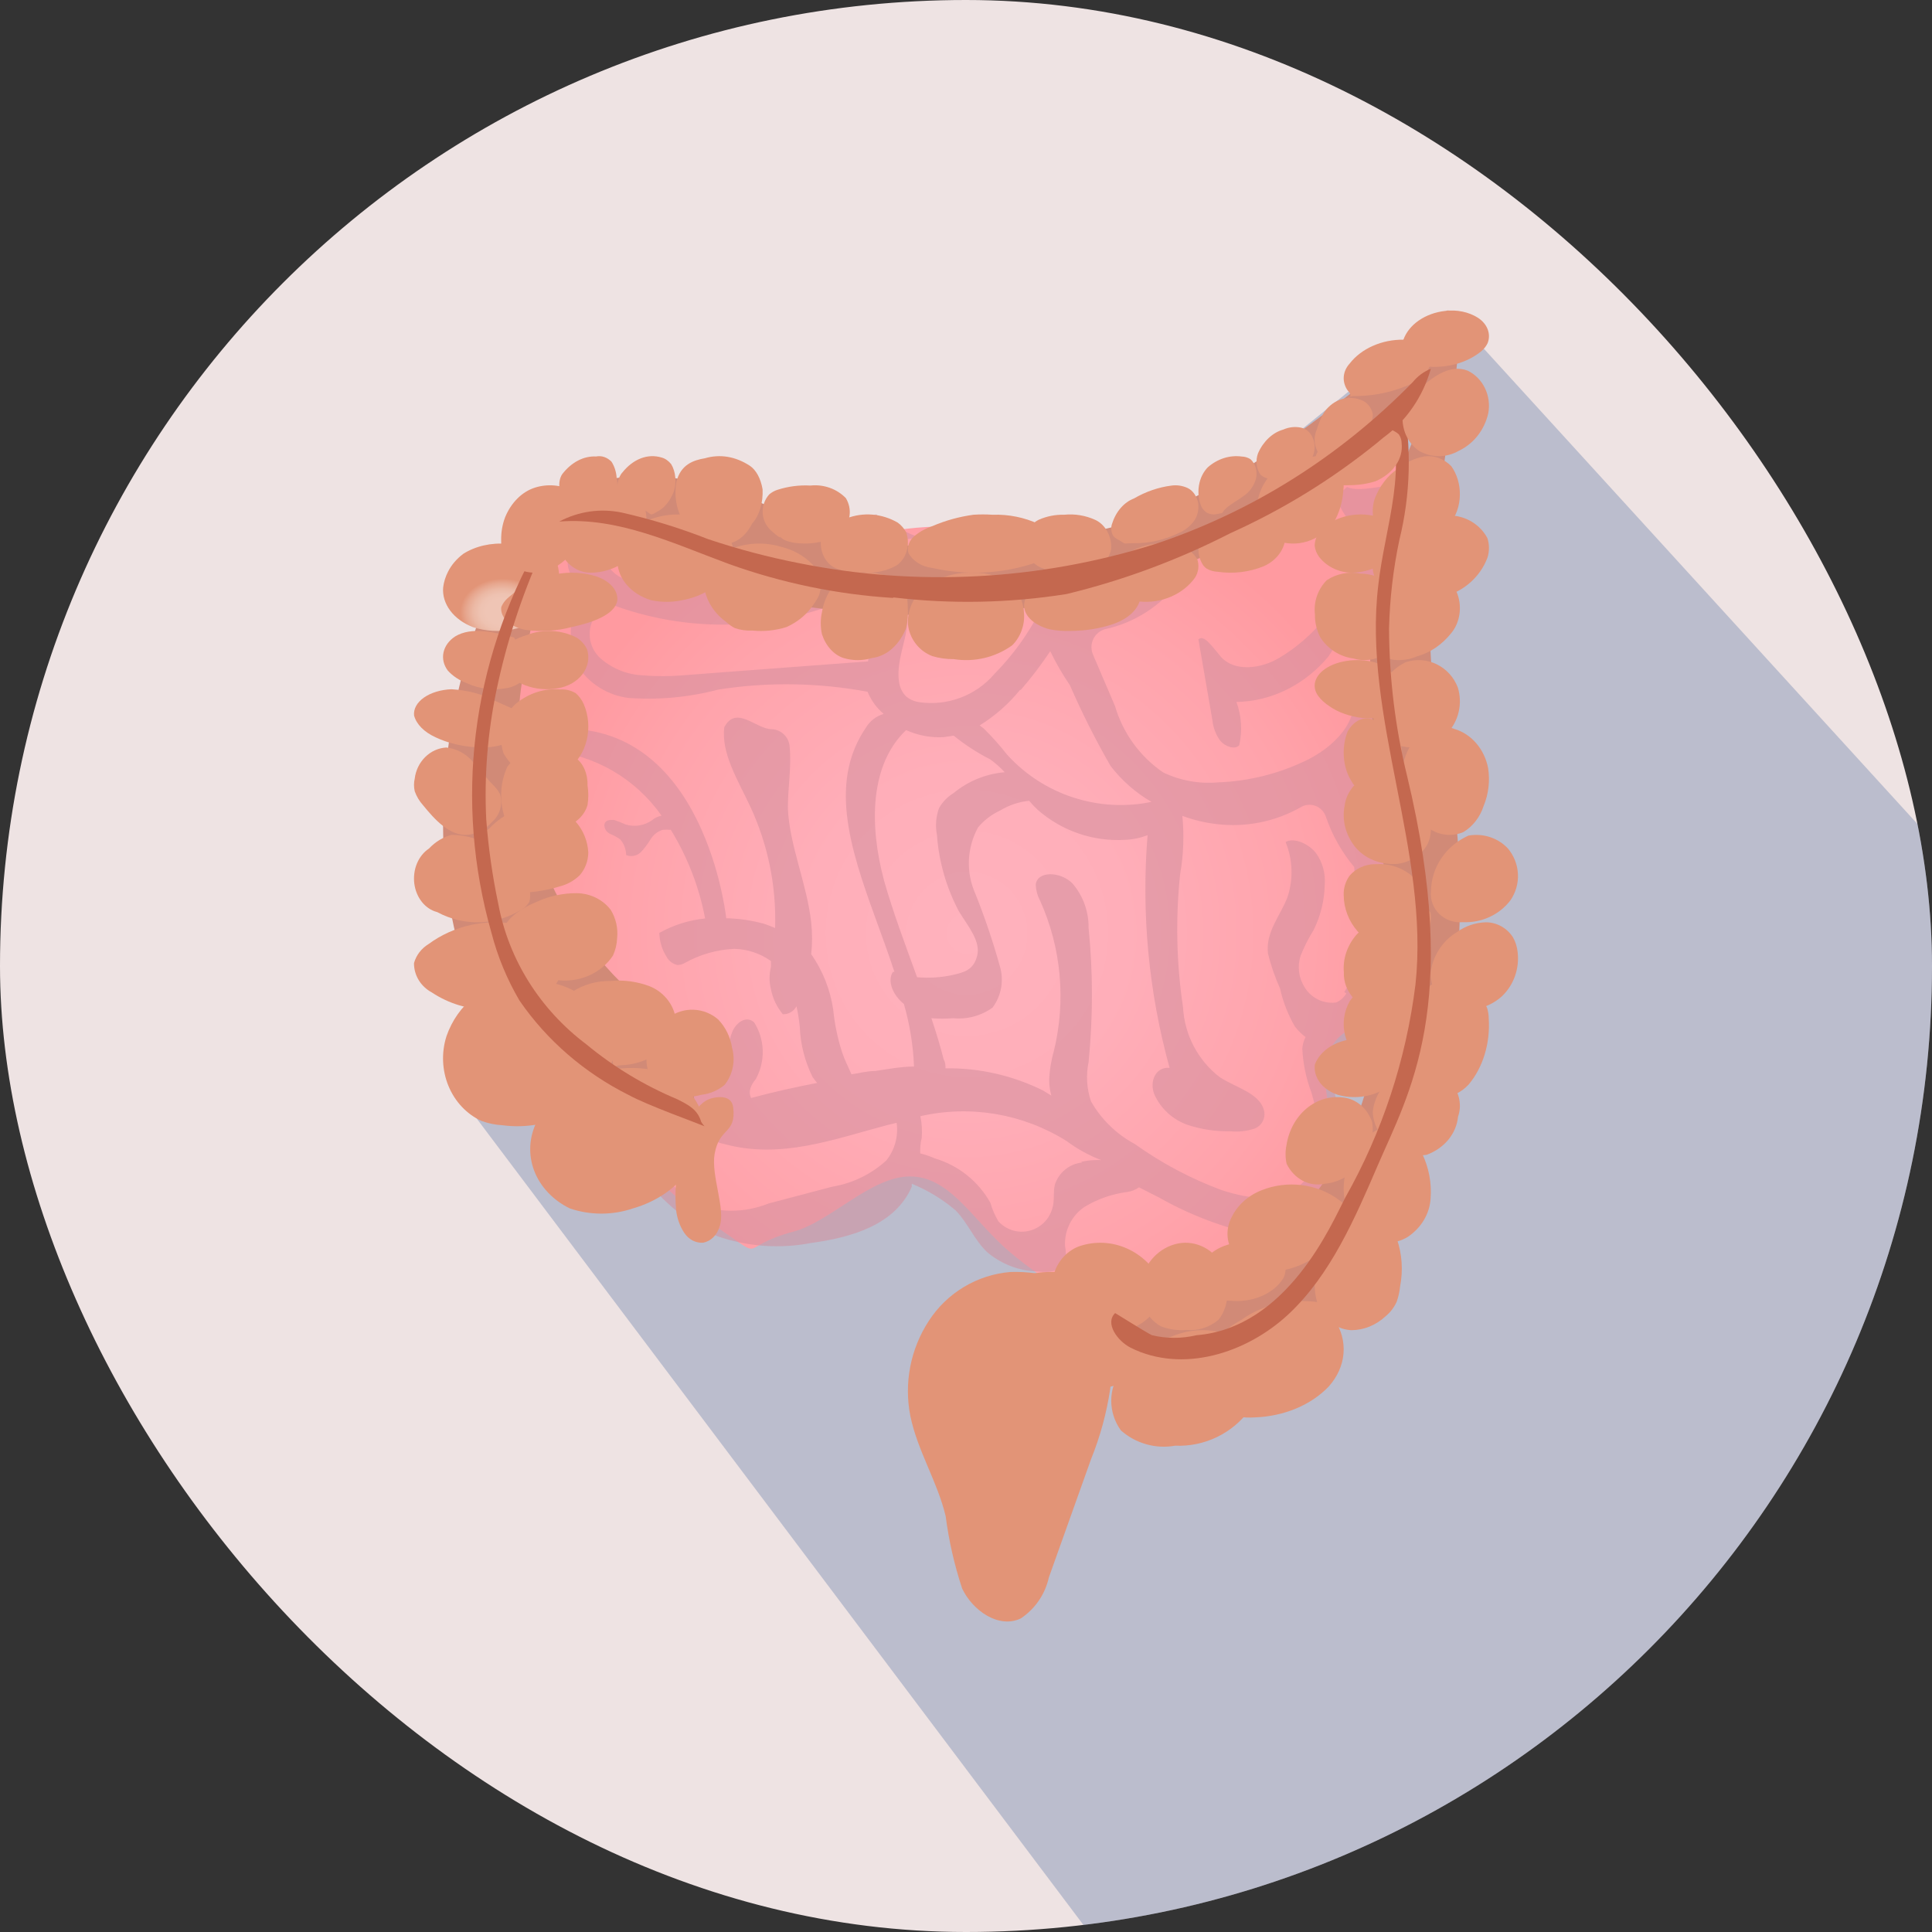 <svg width="56" height="56" viewBox="0 0 56 56" fill="none" xmlns="http://www.w3.org/2000/svg">
<rect x="0" y="0" width="56" height="56" fill="#333333" stroke="none"/>
<g clip-path="url(#clip0_12164_1817)">
<rect width="56" height="56" rx="28" fill="#EEE3E3"/>
<path style="mix-blend-mode:multiply" opacity="0.26" d="M65.111 34.333V59.351H34.078L13.5 32L42 9L65.111 34.333Z" fill="url(#paint0_linear_12164_1817)"/>
<path d="M40.811 25.918C40.398 23.661 40.259 21.364 40.398 19.074C40.425 17.686 40.62 16.306 40.978 14.964C41.088 14.625 41.287 14.209 41.474 13.793C40.794 13.443 40.043 13.248 39.278 13.223C38.35 13.178 34.215 15.559 33.41 15.713C29.765 16.417 29.643 14.932 26.255 15.329C23.2 15.745 20.099 15.699 17.058 15.195C16.532 15.686 16.033 16.206 15.563 16.75C15.168 17.174 14.82 17.64 14.526 18.14C14.842 18.908 14.301 19.772 14.758 20.534C14.945 20.835 15.267 21.078 15.441 21.392C15.587 21.697 15.649 22.035 15.621 22.371C15.551 23.492 15.669 24.617 15.969 25.7C16.195 26.34 16.555 26.981 16.787 27.666C16.926 27.978 16.997 28.316 16.997 28.658C16.997 29 16.926 29.338 16.787 29.65C16.602 29.96 16.34 30.218 16.027 30.399C17.418 32.07 18.481 34.036 20.535 35.406C22.384 36.635 21.225 36.174 22.996 35.7C24.046 35.425 25.231 34.112 26.358 34.1C27.485 34.087 28.142 35.265 29.095 36.136C30.048 37.006 31.337 37.685 32.219 38.44L32.328 38.556C33.481 38.459 34.518 38.011 34.692 37.019C34.75 36.693 35.214 36.974 35.375 36.712C35.839 35.956 37.036 35.835 37.99 35.483C38.943 35.13 38.911 33.914 38.679 32.858C38.447 31.801 38.157 30.675 38.827 30.047C39.278 29.631 40.115 29.497 40.418 28.997C40.721 28.498 40.469 27.845 40.36 27.237C40.268 26.999 40.263 26.737 40.345 26.496C40.428 26.255 40.592 26.051 40.811 25.918Z" fill="url(#paint1_radial_12164_1817)"/>
<g style="mix-blend-mode:multiply" opacity="0.55">
<path d="M34.737 18.533C34.868 19.304 35.005 20.081 35.142 20.872C35.163 21.089 35.241 21.295 35.366 21.466C35.509 21.643 35.795 21.738 35.92 21.602C36.014 21.185 35.986 20.746 35.839 20.347C36.343 20.338 36.84 20.215 37.299 19.988C37.759 19.76 38.171 19.432 38.51 19.024C38.742 18.645 39.01 18.293 39.307 17.974C39.503 17.81 39.734 17.704 39.978 17.666C40.222 17.627 40.471 17.658 40.702 17.755C40.786 17.802 40.866 17.859 40.938 17.926C40.945 17.609 40.98 17.294 41.044 16.985C40.854 16.851 40.643 16.756 40.422 16.705C40.334 16.323 40.253 15.934 40.172 15.553L41.474 15.696C41.451 15.231 41.276 14.79 40.982 14.454C40.847 14.269 40.661 14.135 40.453 14.072C40.235 14.025 39.375 14.291 39.045 14.113C38.921 14.229 38.796 14.332 38.666 14.434C38.728 14.523 38.796 14.611 38.852 14.7C38.989 14.98 39.191 15.215 39.438 15.382L39.544 15.423C39.401 16.187 39.109 16.908 38.686 17.536C38.264 18.164 37.721 18.683 37.097 19.058C36.592 19.372 35.733 19.529 35.322 18.956C35.148 18.758 34.892 18.376 34.737 18.533Z" fill="#D48E9C"/>
</g>
<g style="mix-blend-mode:multiply" opacity="0.55">
<path d="M41.193 25.595C41.151 25.488 41.115 25.378 41.085 25.267C40.717 25.174 40.378 24.992 40.097 24.736C39.816 24.481 39.6 24.16 39.471 23.802C39.388 23.448 39.391 23.078 39.48 22.725C39.569 22.371 39.74 22.045 39.981 21.772C40.156 21.604 40.292 21.398 40.379 21.171C40.466 20.943 40.502 20.699 40.485 20.455C40.37 19.941 39.502 19.434 39.158 19.768C39.528 20.738 38.801 21.554 37.939 22.003C37.116 22.415 36.216 22.645 35.298 22.678C34.754 22.725 34.208 22.625 33.715 22.389C33.042 21.929 32.548 21.248 32.318 20.462L31.68 18.971C31.65 18.901 31.635 18.825 31.637 18.748C31.638 18.672 31.655 18.596 31.688 18.527C31.721 18.457 31.768 18.396 31.826 18.346C31.884 18.297 31.952 18.26 32.025 18.239C32.883 18.054 33.647 17.564 34.175 16.858C34.468 16.365 34.718 15.847 34.921 15.309C34.919 15.29 34.919 15.271 34.921 15.252C34.587 15.24 34.254 15.202 33.926 15.136C33.288 16.119 32.529 17.115 31.278 17.494L31.157 17.532C31.504 16.794 31.771 16.021 31.955 15.226C31.595 15.317 31.227 15.371 30.857 15.386C30.854 15.442 30.854 15.498 30.857 15.554C30.604 17.058 29.896 18.447 28.828 19.53C28.562 19.842 28.221 20.081 27.839 20.224C27.456 20.368 27.044 20.412 26.64 20.352C26.505 20.333 26.377 20.277 26.27 20.192C26.153 20.077 26.079 19.925 26.059 19.762C25.932 18.913 26.602 18.104 26.123 17.346C25.645 16.588 24.624 16.626 23.833 16.736C21.919 16.993 20.049 17.333 18.231 16.813C18.002 16.772 17.799 16.643 17.663 16.453C17.634 16.385 17.62 16.312 17.622 16.238C17.623 16.164 17.641 16.091 17.673 16.025C17.705 15.958 17.751 15.9 17.807 15.853C17.864 15.806 17.93 15.772 18.001 15.753C18.302 15.67 18.619 15.67 18.92 15.753C21.019 16.215 23.386 16.903 25.3 16.01C25.727 15.716 26.239 15.576 26.755 15.611C26.267 15.454 25.808 15.217 25.396 14.911C25.009 15.006 24.63 15.128 24.26 15.277C23.607 15.579 22.908 15.768 22.193 15.836C21.166 15.868 20.177 15.419 19.188 15.194C18.199 14.969 17.057 15.065 16.591 15.836C16.479 16.011 16.434 16.221 16.463 16.427C16.521 16.691 16.679 16.922 16.904 17.07C16.754 17.224 16.663 17.426 16.649 17.642C16.48 18.195 16.517 18.79 16.751 19.318C16.915 19.568 17.132 19.779 17.385 19.936C17.638 20.094 17.923 20.194 18.218 20.23C19.095 20.294 19.977 20.211 20.828 19.986C22.261 19.764 23.721 19.786 25.147 20.051C25.249 20.299 25.409 20.52 25.613 20.693C25.393 20.759 25.206 20.905 25.09 21.104C24.859 21.445 24.695 21.826 24.605 22.228C24.209 24.021 25.243 26.083 25.925 28.171H25.881C25.708 28.434 25.881 28.845 26.2 29.102C26.37 29.692 26.469 30.3 26.493 30.914C26.11 30.914 25.734 30.991 25.364 31.043C25.134 31.043 24.911 31.107 24.681 31.139C24.592 30.933 24.483 30.728 24.407 30.496C24.279 30.098 24.193 29.686 24.152 29.269C24.067 28.689 23.849 28.137 23.514 27.657C23.546 27.354 23.546 27.048 23.514 26.745C23.392 25.614 22.876 24.496 22.837 23.417C22.837 22.813 22.946 22.222 22.888 21.637C22.878 21.505 22.819 21.381 22.724 21.288C22.629 21.196 22.504 21.142 22.372 21.136C21.912 21.136 21.344 20.423 20.994 21.078C20.898 21.843 21.395 22.62 21.753 23.391C22.261 24.488 22.506 25.689 22.467 26.899C22.352 26.854 22.238 26.802 22.123 26.77C21.773 26.675 21.413 26.624 21.051 26.616C21.006 26.244 20.266 20.507 15.666 21.175C11.066 21.843 15.915 21.759 15.915 21.759C16.561 21.816 17.188 22.013 17.751 22.338C18.314 22.663 18.8 23.108 19.175 23.642C19.069 23.664 18.97 23.712 18.888 23.783C18.779 23.857 18.655 23.906 18.524 23.926C18.394 23.946 18.261 23.936 18.135 23.899C18.023 23.847 17.908 23.802 17.791 23.764C17.676 23.764 17.529 23.764 17.516 23.918C17.518 23.974 17.536 24.027 17.568 24.073C17.6 24.119 17.644 24.154 17.695 24.175C17.797 24.216 17.894 24.27 17.982 24.335C18.089 24.461 18.148 24.62 18.148 24.785C18.221 24.814 18.301 24.821 18.378 24.805C18.455 24.789 18.526 24.751 18.582 24.695C18.685 24.583 18.777 24.46 18.856 24.329C18.936 24.198 19.061 24.099 19.207 24.053C19.286 24.047 19.364 24.047 19.443 24.053C19.928 24.841 20.266 25.712 20.438 26.623C19.972 26.669 19.521 26.811 19.111 27.04C19.116 27.287 19.189 27.527 19.322 27.734C19.354 27.794 19.399 27.846 19.453 27.887C19.507 27.927 19.569 27.956 19.634 27.972C19.709 27.971 19.781 27.951 19.845 27.914C20.287 27.666 20.781 27.525 21.287 27.503C21.667 27.512 22.036 27.635 22.346 27.856C22.349 27.914 22.349 27.972 22.346 28.029C22.292 28.24 22.292 28.461 22.346 28.672C22.398 28.939 22.516 29.189 22.691 29.398C22.771 29.401 22.852 29.381 22.922 29.34C22.992 29.299 23.049 29.239 23.086 29.167C23.131 29.364 23.162 29.563 23.182 29.764C23.202 30.269 23.328 30.764 23.552 31.216C23.593 31.276 23.638 31.334 23.686 31.389C23.048 31.512 22.41 31.653 21.772 31.826C21.676 31.634 21.772 31.441 21.906 31.28C22.046 31.027 22.115 30.741 22.108 30.452C22.1 30.162 22.015 29.88 21.861 29.636C21.631 29.424 21.338 29.636 21.223 29.912C21.108 30.188 21.127 30.503 20.898 30.631C20.668 30.76 20.349 30.599 20.1 30.413C19.883 30.202 19.615 30.051 19.322 29.976C19.084 29.982 18.857 30.076 18.684 30.239C18.588 30.289 18.509 30.366 18.456 30.461C18.404 30.556 18.381 30.665 18.39 30.773C18.414 30.869 18.465 30.956 18.537 31.023C18.945 31.473 19.711 31.415 19.992 31.968C20.043 32.077 20.068 32.192 20.119 32.302C20.198 32.475 20.327 32.621 20.489 32.719C20.5 32.81 20.538 32.895 20.598 32.963C20.702 33.063 20.833 33.13 20.974 33.156C22.633 33.612 24.164 33.021 25.721 32.61L25.989 32.546C26.016 32.739 26.004 32.935 25.952 33.123C25.901 33.311 25.811 33.486 25.689 33.638C25.251 34.036 24.709 34.3 24.126 34.396L22.276 34.884C21.586 35.163 20.816 35.163 20.126 34.884C19.384 34.358 18.818 33.616 18.505 32.758L17.765 31.203C17.74 31.139 17.701 31.082 17.65 31.036C17.619 31.017 17.582 31.007 17.545 31.007C17.508 31.007 17.471 31.017 17.44 31.036C17.321 31.131 17.234 31.26 17.192 31.406C17.15 31.552 17.154 31.708 17.204 31.852C17.297 32.18 17.449 32.489 17.65 32.764C18.467 34.004 19.481 35.302 20.802 35.835C21.674 36.137 22.609 36.203 23.514 36.028C24.694 35.867 25.951 35.501 26.429 34.396V34.312C26.894 34.501 27.325 34.763 27.705 35.09C28.056 35.45 28.248 35.957 28.624 36.304C29.041 36.652 29.563 36.847 30.104 36.856C30.417 36.889 30.742 36.856 30.87 36.593C30.902 36.432 30.902 36.266 30.87 36.105C30.861 35.884 30.908 35.665 31.008 35.468C31.107 35.271 31.255 35.103 31.438 34.981C31.816 34.752 32.238 34.606 32.676 34.55C32.798 34.534 32.914 34.487 33.014 34.415L33.607 34.717C34.599 35.277 35.678 35.665 36.797 35.867C37.869 35.996 38.915 35.636 39.177 34.73C39.407 33.94 39.011 32.963 38.775 32.057C38.634 31.522 38.546 30.973 38.514 30.419C38.893 30.507 39.291 30.443 39.624 30.239C39.869 30.005 40.058 29.716 40.177 29.397C40.295 29.078 40.339 28.735 40.306 28.396C40.32 27.543 40.239 26.692 40.064 25.858C40.166 25.916 40.268 25.98 40.383 26.032C40.727 26.182 41.099 26.252 41.474 26.237C41.365 26.03 41.272 25.815 41.193 25.595ZM25.166 19.17L21.134 19.472L19.788 19.575C19.403 19.607 19.017 19.607 18.633 19.575C18.193 19.556 17.771 19.391 17.433 19.106C17.272 18.972 17.159 18.787 17.114 18.581C17.069 18.375 17.094 18.159 17.184 17.969C17.267 17.841 17.389 17.751 17.478 17.629C17.512 17.576 17.535 17.517 17.548 17.455C19.637 18.285 21.955 18.322 24.069 17.558C24.254 17.48 24.457 17.454 24.656 17.481C24.87 17.558 25.052 17.707 25.168 17.904C25.285 18.102 25.329 18.334 25.294 18.56C25.261 18.76 25.216 18.957 25.16 19.151L25.166 19.17ZM29.581 20.006C29.892 19.647 30.18 19.27 30.442 18.875C30.606 19.217 30.796 19.546 31.01 19.858C31.36 20.661 31.754 21.444 32.191 22.203C32.515 22.624 32.918 22.978 33.377 23.243C32.622 23.399 31.839 23.354 31.106 23.114C30.372 22.875 29.713 22.448 29.192 21.875C28.981 21.605 28.753 21.35 28.509 21.111L28.395 21.027C28.843 20.75 29.243 20.398 29.575 19.986L29.581 20.006ZM25.625 25.524C25.192 23.912 25.211 22.164 26.264 21.162C26.604 21.317 26.976 21.387 27.348 21.367L27.642 21.323C27.97 21.588 28.325 21.819 28.701 22.01C28.853 22.12 28.994 22.245 29.122 22.383C28.579 22.429 28.063 22.639 27.642 22.986C27.468 23.093 27.323 23.241 27.221 23.417C27.129 23.665 27.107 23.934 27.157 24.194C27.212 24.972 27.43 25.729 27.795 26.417C28.044 26.828 28.433 27.278 28.324 27.702C28.216 28.126 27.935 28.184 27.61 28.261C27.273 28.334 26.926 28.356 26.582 28.325C26.232 27.361 25.881 26.43 25.619 25.505L25.625 25.524ZM31.368 33.696C31.188 33.713 31.017 33.784 30.877 33.898C30.736 34.012 30.632 34.165 30.576 34.338C30.519 34.55 30.576 34.807 30.5 35.032C30.455 35.19 30.368 35.334 30.25 35.447C30.131 35.56 29.985 35.64 29.825 35.677C29.666 35.715 29.5 35.709 29.343 35.659C29.187 35.61 29.047 35.52 28.937 35.398C28.838 35.231 28.761 35.052 28.707 34.865C28.36 34.243 27.785 33.782 27.106 33.58C26.965 33.518 26.82 33.469 26.672 33.432C26.672 33.285 26.672 33.143 26.716 32.995C26.734 32.781 26.721 32.564 26.678 32.353C28.129 32.023 29.651 32.281 30.915 33.073C31.222 33.302 31.559 33.488 31.916 33.625C31.721 33.617 31.526 33.635 31.336 33.676L31.368 33.696ZM39.024 28.794C38.956 28.911 38.853 29.003 38.73 29.057C38.553 29.081 38.372 29.052 38.21 28.974C38.048 28.897 37.912 28.774 37.818 28.621C37.732 28.487 37.676 28.336 37.655 28.178C37.634 28.02 37.648 27.86 37.697 27.708C37.799 27.449 37.925 27.199 38.073 26.963C38.279 26.55 38.391 26.096 38.399 25.633C38.423 25.313 38.335 24.995 38.15 24.734C37.939 24.458 37.512 24.265 37.263 24.406C37.472 24.913 37.492 25.479 37.32 25.999C37.116 26.546 36.682 26.995 36.752 27.638C36.839 27.986 36.956 28.326 37.103 28.653C37.189 29.039 37.333 29.409 37.531 29.751C37.62 29.868 37.726 29.972 37.843 30.06C37.789 30.163 37.756 30.277 37.748 30.394C37.769 30.834 37.859 31.267 38.016 31.678C38.297 32.649 38.367 33.721 37.748 34.293C37.129 34.865 36.274 34.781 35.4 34.492C34.512 34.162 33.671 33.715 32.899 33.163C32.366 32.879 31.923 32.449 31.623 31.923C31.499 31.557 31.475 31.164 31.553 30.785C31.683 29.491 31.683 28.187 31.553 26.892C31.559 26.421 31.393 25.964 31.087 25.608C30.742 25.254 30.06 25.235 30.021 25.646C30.029 25.808 30.072 25.966 30.149 26.109C30.764 27.477 30.903 29.013 30.545 30.471C30.465 30.749 30.42 31.036 30.411 31.325C30.413 31.471 30.435 31.616 30.474 31.756L30.232 31.608C29.353 31.172 28.385 30.952 27.405 30.965C27.405 30.882 27.405 30.798 27.355 30.715C27.252 30.31 27.131 29.912 26.997 29.514C27.21 29.53 27.423 29.53 27.635 29.514C28.038 29.553 28.442 29.443 28.771 29.205C28.899 29.033 28.985 28.832 29.02 28.62C29.056 28.407 29.04 28.19 28.975 27.985C28.779 27.281 28.544 26.588 28.273 25.91C28.136 25.605 28.071 25.271 28.084 24.937C28.098 24.602 28.189 24.275 28.35 23.982C28.524 23.774 28.742 23.607 28.988 23.494C29.244 23.338 29.532 23.242 29.83 23.211C29.906 23.302 29.987 23.387 30.073 23.468C30.775 24.088 31.692 24.402 32.624 24.342C32.843 24.333 33.059 24.287 33.263 24.207C33.079 26.476 33.295 28.759 33.901 30.953C33.505 30.914 33.307 31.338 33.46 31.724C33.554 31.931 33.689 32.116 33.857 32.269C34.025 32.421 34.222 32.537 34.437 32.61C34.83 32.738 35.242 32.799 35.655 32.79C35.894 32.815 36.135 32.788 36.363 32.713C36.469 32.672 36.556 32.593 36.606 32.49C36.656 32.387 36.665 32.27 36.631 32.16C36.484 31.672 35.802 31.518 35.355 31.222C35.042 30.982 34.785 30.675 34.601 30.325C34.417 29.974 34.311 29.588 34.29 29.192C34.1 27.916 34.072 26.621 34.207 25.338C34.305 24.78 34.326 24.212 34.271 23.648C34.59 23.767 34.922 23.847 35.26 23.886C36.105 23.99 36.961 23.819 37.703 23.398C37.767 23.359 37.839 23.336 37.914 23.329C37.988 23.323 38.063 23.333 38.133 23.36C38.203 23.386 38.266 23.428 38.317 23.483C38.369 23.537 38.407 23.602 38.431 23.674C38.613 24.207 38.892 24.702 39.254 25.132C39.255 25.303 39.283 25.472 39.337 25.633C39.507 26.149 39.562 26.696 39.498 27.236C39.435 27.776 39.253 28.295 38.966 28.756L39.024 28.794Z" fill="#D48E9C"/>
</g>
<path d="M41.711 20.792C40.683 16.549 43.114 8.936 41.944 9C41.944 9 36.895 13.814 33.178 15.013C29.461 16.212 24.775 15.959 23.443 15.246C22.112 14.534 18.563 12.745 15.867 14.65C13.366 16.425 9.539 29.325 18.285 33.381C19.274 33.381 20.224 33.18 20.14 32.001C20.054 31.28 19.918 30.565 19.733 29.863C18.073 28.815 16.753 27.306 15.935 25.519C15.116 23.732 14.835 21.745 15.124 19.801C16.087 12.305 18.66 17.287 21.678 17.423C24.697 17.559 32.099 19.801 41.297 12.039C41.297 12.039 39.319 15.531 39.785 20.974C40.25 26.416 41.032 32.694 36.643 36.096C32.254 39.497 31.006 37.152 31.252 38.778C31.498 40.404 36.908 41.778 39.791 36.549C42.674 31.321 42.739 25.036 41.711 20.792Z" fill="#D18A77"/>
<path d="M13.706 18.177C14.069 18.298 14.475 18.322 14.858 18.244C15.241 18.166 15.577 17.991 15.811 17.747C16.032 17.495 16.166 17.204 16.201 16.902C16.236 16.6 16.17 16.296 16.01 16.018C15.588 15.889 15.146 15.804 14.695 15.764C14.469 15.744 14.239 15.76 14.021 15.81C13.804 15.86 13.601 15.943 13.427 16.054C13.234 16.2 13.085 16.375 12.988 16.568C12.912 16.715 12.864 16.87 12.845 17.028C12.826 17.262 12.897 17.495 13.05 17.7C13.203 17.904 13.431 18.07 13.706 18.177Z" fill="url(#paint2_radial_12164_1817)"/>
<path d="M16.098 16.647C15.842 16.695 15.601 16.772 15.386 16.875C15.157 16.988 14.955 17.124 14.788 17.277C14.664 17.37 14.576 17.48 14.529 17.599C14.512 17.748 14.576 17.896 14.709 18.017C14.842 18.138 15.036 18.224 15.257 18.261C15.697 18.317 16.152 18.288 16.567 18.176C17.165 18.049 17.828 17.817 17.893 17.404C17.905 17.265 17.857 17.126 17.754 17.005C17.651 16.883 17.497 16.783 17.311 16.716C16.936 16.59 16.5 16.566 16.098 16.647Z" fill="url(#paint3_radial_12164_1817)"/>
<path d="M13.195 18.446C13.016 18.562 12.896 18.726 12.856 18.908C12.816 19.09 12.86 19.277 12.979 19.436C13.123 19.596 13.317 19.724 13.541 19.807C13.904 19.975 14.336 20.021 14.741 19.935C14.943 19.886 15.116 19.781 15.23 19.638C15.343 19.496 15.389 19.326 15.359 19.158C15.285 18.906 15.013 18.723 14.902 18.48C14.333 18.317 13.665 18.163 13.195 18.446Z" fill="url(#paint4_radial_12164_1817)"/>
<path d="M14.537 19.348C14.698 19.577 14.94 19.758 15.231 19.867C15.521 19.975 15.845 20.005 16.157 19.952C16.305 19.929 16.445 19.881 16.57 19.811C16.695 19.74 16.801 19.649 16.882 19.543C16.962 19.437 17.016 19.319 17.039 19.195C17.063 19.071 17.055 18.944 17.017 18.822C16.957 18.692 16.857 18.577 16.726 18.489C16.51 18.373 16.262 18.305 16.006 18.291C15.75 18.278 15.494 18.318 15.262 18.41C14.971 18.495 14.646 18.653 14.619 18.913C14.612 18.992 14.49 19.257 14.537 19.348Z" fill="url(#paint5_radial_12164_1817)"/>
<path d="M15.259 20.719L14.361 20.32C14.006 20.125 13.559 20.006 13.086 19.978C12.779 19.99 12.492 20.077 12.289 20.219C12.086 20.362 11.983 20.548 12.002 20.737C12.067 20.991 12.293 21.22 12.63 21.373C12.98 21.539 13.4 21.64 13.841 21.663C14.101 21.678 14.364 21.648 14.597 21.575C14.754 21.51 14.884 21.423 14.975 21.32C15.065 21.218 15.114 21.104 15.117 20.987C15.131 20.75 15.566 20.855 15.259 20.719Z" fill="url(#paint6_radial_12164_1817)"/>
<path d="M14.592 21.829C14.735 22.089 14.943 22.29 15.186 22.405C15.43 22.519 15.697 22.542 15.952 22.47C16.136 22.44 16.314 22.374 16.48 22.274C16.736 22.087 16.924 21.793 17.007 21.45C17.089 21.107 17.06 20.74 16.925 20.421C16.869 20.288 16.786 20.174 16.683 20.089C16.543 20.009 16.387 19.973 16.232 19.984C15.781 19.945 15.333 20.089 14.96 20.391C14.775 20.55 14.638 20.777 14.572 21.037C14.505 21.296 14.512 21.575 14.592 21.829Z" fill="url(#paint7_radial_12164_1817)"/>
<path d="M14.65 23.754C14.56 23.513 14.518 23.247 14.528 22.98C14.537 22.713 14.599 22.453 14.706 22.225C14.865 22.014 15.06 21.855 15.275 21.762C15.491 21.669 15.721 21.643 15.945 21.688C16.202 21.702 16.453 21.796 16.676 21.96C16.788 22.037 16.88 22.153 16.942 22.295C17.005 22.437 17.035 22.598 17.029 22.761C17.06 22.951 17.06 23.148 17.029 23.338C16.868 23.882 16.267 24.042 15.889 24.138C15.675 24.215 15.448 24.22 15.232 24.153C15.015 24.086 14.815 23.949 14.65 23.754Z" fill="url(#paint8_radial_12164_1817)"/>
<path d="M14.285 22.745C14.072 22.532 13.905 22.277 13.692 22.064C13.493 21.837 13.223 21.696 12.932 21.667C12.705 21.681 12.49 21.779 12.324 21.944C12.158 22.108 12.05 22.329 12.021 22.568C11.993 22.688 11.993 22.814 12.021 22.935C12.075 23.085 12.156 23.222 12.261 23.338C12.608 23.765 13.038 24.239 13.564 24.198C13.834 24.166 14.085 24.031 14.268 23.818C14.378 23.724 14.458 23.596 14.498 23.452C14.538 23.308 14.536 23.155 14.492 23.012C14.436 22.912 14.367 22.822 14.285 22.745Z" fill="url(#paint9_radial_12164_1817)"/>
<path d="M12.434 24.596C12.283 24.695 12.162 24.846 12.086 25.027C12.011 25.208 11.984 25.412 12.009 25.612C12.035 25.812 12.112 25.997 12.23 26.145C12.348 26.292 12.502 26.394 12.671 26.437C13.056 26.644 13.477 26.745 13.901 26.732C14.325 26.72 14.741 26.594 15.117 26.365C15.209 26.316 15.287 26.238 15.343 26.14C15.377 26.02 15.377 25.891 15.343 25.771C15.29 25.465 15.143 25.193 14.931 25.005C14.8 24.902 14.662 24.812 14.518 24.735C14.1 24.385 13.598 24.198 13.083 24.2C12.841 24.265 12.617 24.401 12.434 24.596Z" fill="url(#paint10_radial_12164_1817)"/>
<path d="M17.052 24.712C17.049 24.955 16.961 25.189 16.803 25.37C16.642 25.526 16.443 25.637 16.227 25.692C15.769 25.832 15.292 25.894 14.814 25.876C14.589 25.914 14.358 25.869 14.162 25.75C13.966 25.631 13.816 25.445 13.74 25.224C13.664 25.003 13.665 24.762 13.745 24.542C13.824 24.323 13.976 24.139 14.174 24.023C14.391 23.787 14.658 23.605 14.954 23.491C15.25 23.377 15.568 23.334 15.882 23.366C16.197 23.42 16.485 23.583 16.697 23.828C16.91 24.073 17.035 24.385 17.052 24.712Z" fill="url(#paint11_radial_12164_1817)"/>
<path d="M12 27.915C11.998 28.089 12.046 28.26 12.137 28.41C12.229 28.56 12.361 28.683 12.519 28.768C13.008 29.093 13.588 29.267 14.183 29.267C14.778 29.267 15.358 29.093 15.846 28.768C15.997 28.68 16.117 28.55 16.189 28.395C16.216 28.268 16.218 28.136 16.192 28.009C16.167 27.881 16.116 27.759 16.041 27.65C15.915 27.371 15.711 27.131 15.451 26.956C15.313 26.881 15.164 26.828 15.009 26.798C14.561 26.708 14.098 26.712 13.652 26.81C13.206 26.907 12.787 27.096 12.425 27.362C12.216 27.489 12.064 27.686 12 27.915Z" fill="url(#paint12_radial_12164_1817)"/>
<path d="M17.888 27.188C17.917 26.908 17.854 26.626 17.707 26.38C17.595 26.23 17.446 26.107 17.272 26.021C17.099 25.936 16.905 25.89 16.708 25.889C16.316 25.889 15.928 25.971 15.576 26.131C15.107 26.324 14.604 26.635 14.53 27.119C14.514 27.303 14.549 27.487 14.632 27.654C14.716 27.82 14.845 27.964 15.006 28.07C15.326 28.275 15.703 28.39 16.092 28.4C16.415 28.452 16.747 28.413 17.046 28.288C17.345 28.162 17.596 27.957 17.767 27.698C17.841 27.536 17.882 27.363 17.888 27.188Z" fill="url(#paint13_radial_12164_1817)"/>
<path d="M17.757 30.745C17.506 30.727 17.261 30.656 17.041 30.536C16.821 30.417 16.631 30.252 16.485 30.054C16.392 29.964 16.317 29.859 16.261 29.744C16.197 29.565 16.194 29.371 16.254 29.19C16.314 29.01 16.433 28.853 16.594 28.743C16.918 28.536 17.299 28.428 17.688 28.434C18.078 28.396 18.471 28.45 18.835 28.589C19.017 28.663 19.179 28.777 19.306 28.924C19.434 29.07 19.524 29.243 19.568 29.429C19.597 29.627 19.571 29.829 19.493 30.014C19.416 30.199 19.29 30.362 19.127 30.485C18.798 30.73 18.396 30.868 17.981 30.878C17.648 30.905 17.82 31.099 17.757 30.745Z" fill="url(#paint14_radial_12164_1817)"/>
<path d="M14.566 32.616C15.262 32.708 15.968 32.575 16.594 32.235C16.927 32.028 17.214 31.743 17.434 31.402C17.654 31.061 17.8 30.672 17.864 30.263C17.897 30.141 17.903 30.012 17.882 29.886C17.861 29.761 17.813 29.642 17.742 29.54C17.629 29.443 17.504 29.366 17.369 29.31C17.125 29.172 16.942 28.922 16.704 28.758C16.392 28.57 16.041 28.469 15.684 28.462C15.459 28.433 15.233 28.419 15.006 28.423C14.553 28.442 14.116 28.606 13.748 28.892C13.381 29.179 13.101 29.576 12.942 30.033C12.791 30.505 12.811 31.021 12.999 31.477C13.187 31.933 13.529 32.296 13.956 32.491C14.153 32.562 14.359 32.605 14.566 32.616Z" fill="url(#paint15_radial_12164_1817)"/>
<path d="M20.815 29.548C21.029 29.77 21.17 30.057 21.219 30.368C21.27 30.552 21.277 30.747 21.24 30.935C21.202 31.123 21.121 31.299 21.003 31.446C20.81 31.607 20.576 31.706 20.33 31.733C20.018 31.822 19.689 31.822 19.377 31.733C19.172 31.638 19.001 31.479 18.887 31.277C18.773 31.076 18.722 30.842 18.741 30.61C18.758 30.383 18.825 30.163 18.937 29.968C19.049 29.773 19.203 29.608 19.388 29.486C19.6 29.333 19.854 29.256 20.111 29.268C20.369 29.279 20.616 29.377 20.815 29.548Z" fill="url(#paint16_radial_12164_1817)"/>
<path d="M19.694 33.655C19.588 34.115 19.555 34.593 19.597 35.066C19.622 35.306 19.703 35.536 19.831 35.731C19.894 35.827 19.977 35.904 20.073 35.955C20.169 36.005 20.275 36.028 20.382 36.021C20.491 35.999 20.594 35.944 20.677 35.862C20.761 35.78 20.823 35.673 20.856 35.555C21.044 35.066 20.606 34.082 20.713 33.45C20.851 32.66 21.34 32.882 21.253 32.102C21.207 31.681 20.682 31.807 20.555 31.858C20.015 32.085 19.836 32.893 19.694 33.655Z" fill="url(#paint17_radial_12164_1817)"/>
<path d="M20.42 32.811C20.427 32.379 20.261 31.959 19.952 31.624C19.643 31.29 19.21 31.062 18.73 30.982C18.25 30.921 17.761 30.965 17.305 31.111C16.85 31.257 16.442 31.5 16.117 31.818C15.893 32.02 15.706 32.251 15.563 32.504C15.335 32.953 15.306 33.462 15.482 33.93C15.659 34.397 16.028 34.788 16.515 35.026C17.104 35.228 17.757 35.228 18.346 35.026C19.021 34.834 19.598 34.439 19.977 33.909C20.273 33.604 20.43 33.213 20.42 32.811Z" fill="url(#paint18_radial_12164_1817)"/>
<path d="M20.325 32.52C20.221 32.159 19.959 32.028 19.635 31.864C18.676 31.463 17.786 30.925 16.995 30.27C15.653 29.259 14.746 27.815 14.445 26.21C14.274 25.398 14.156 24.577 14.094 23.751C14.033 22.498 14.133 21.242 14.39 20.012C14.676 18.64 15.111 17.299 15.686 16.011C15.686 15.966 15.817 15.893 15.831 15.854C15.758 15.828 15.689 15.795 15.624 15.756C13.657 19.207 13.164 23.248 14.245 27.037C14.422 27.724 14.696 28.386 15.059 29.004C15.852 30.157 16.941 31.098 18.222 31.739C18.76 32.035 20.242 32.566 20.421 32.645C20.384 32.606 20.352 32.564 20.325 32.52Z" fill="#C4684F"/>
<path d="M27.411 43.949C27.503 44.66 27.663 45.361 27.888 46.043C28.191 46.685 28.952 47.218 29.59 46.91C30.004 46.633 30.295 46.207 30.402 45.722L31.626 42.291C31.891 41.636 32.077 40.953 32.181 40.254C32.265 39.526 32.174 38.789 31.916 38.102C31.843 37.864 31.717 37.645 31.549 37.46C31.322 37.266 31.049 37.134 30.756 37.074C30.282 36.923 29.785 36.853 29.287 36.869C28.81 36.909 28.348 37.057 27.938 37.304C27.528 37.55 27.18 37.887 26.921 38.288C26.391 39.101 26.199 40.087 26.386 41.038C26.593 42.053 27.173 42.946 27.411 43.949Z" fill="url(#paint19_radial_12164_1817)"/>
<path d="M42.067 13.513C41.96 13.405 41.836 13.323 41.701 13.275C41.566 13.226 41.424 13.211 41.285 13.23C41.012 13.279 40.752 13.399 40.523 13.582C40.224 13.78 39.987 14.087 39.847 14.456C39.783 14.649 39.772 14.86 39.815 15.06C39.858 15.261 39.953 15.441 40.087 15.575C40.248 15.688 40.432 15.747 40.619 15.744C40.874 15.775 41.131 15.742 41.373 15.645C41.616 15.549 41.838 15.392 42.024 15.185C42.204 14.961 42.308 14.667 42.315 14.359C42.323 14.05 42.235 13.749 42.067 13.513Z" fill="url(#paint20_radial_12164_1817)"/>
<path d="M38.106 15.821C38.12 15.937 38.165 16.048 38.237 16.144C38.344 16.282 38.484 16.395 38.647 16.474C38.809 16.553 38.988 16.596 39.171 16.6C39.531 16.596 39.88 16.486 40.168 16.287C40.346 16.185 40.488 16.038 40.579 15.863C40.621 15.773 40.639 15.674 40.63 15.576C40.621 15.478 40.586 15.383 40.527 15.301C40.475 15.245 40.413 15.197 40.345 15.158C40.076 14.997 39.762 14.911 39.442 14.911C39.122 14.911 38.808 14.997 38.539 15.158C38.411 15.224 38.303 15.319 38.228 15.436C38.152 15.552 38.11 15.685 38.106 15.821Z" fill="url(#paint21_radial_12164_1817)"/>
<path d="M42.039 14.941C41.606 14.867 41.159 14.932 40.768 15.127C40.377 15.322 40.062 15.636 39.874 16.022C39.804 16.189 39.777 16.371 39.795 16.55C39.835 16.754 39.934 16.942 40.081 17.093C40.228 17.244 40.417 17.351 40.624 17.401C41.032 17.485 41.456 17.447 41.841 17.294C42.131 17.219 42.398 17.078 42.62 16.881C42.841 16.685 43.011 16.44 43.114 16.167C43.173 15.983 43.173 15.785 43.114 15.6C43.012 15.407 42.858 15.244 42.669 15.128C42.48 15.012 42.263 14.948 42.039 14.941Z" fill="url(#paint22_radial_12164_1817)"/>
<path d="M38.114 17.807C38.11 18.038 38.163 18.266 38.268 18.472C38.374 18.638 38.516 18.779 38.681 18.886C38.847 18.992 39.034 19.061 39.229 19.087C39.374 19.13 39.527 19.143 39.677 19.126C39.828 19.109 39.974 19.062 40.106 18.988C40.352 18.803 40.518 18.53 40.569 18.224C40.639 18.005 40.651 17.771 40.605 17.546C40.558 17.32 40.454 17.11 40.302 16.938C40.057 16.74 39.754 16.63 39.439 16.627C39.1 16.557 38.747 16.626 38.457 16.817C38.33 16.946 38.233 17.102 38.173 17.273C38.114 17.444 38.093 17.627 38.114 17.807Z" fill="url(#paint23_radial_12164_1817)"/>
<path d="M40.757 16.839C40.491 16.92 40.253 17.1 40.079 17.353C39.905 17.605 39.805 17.917 39.791 18.242C39.781 18.416 39.812 18.589 39.882 18.743C39.942 18.857 40.025 18.952 40.124 19.019C40.222 19.087 40.333 19.125 40.447 19.13C40.661 19.145 40.876 19.109 41.079 19.023C41.455 18.919 41.796 18.687 42.062 18.355C42.195 18.198 42.281 17.993 42.307 17.772C42.334 17.552 42.299 17.327 42.208 17.131C42.117 16.936 41.974 16.782 41.802 16.69C41.63 16.599 41.438 16.576 41.254 16.625C40.922 16.7 40.604 16.847 40.317 17.06C40.085 17.166 40.932 16.786 40.757 16.839Z" fill="url(#paint24_radial_12164_1817)"/>
<path d="M40.449 20.579C40.54 20.494 40.596 20.396 40.614 20.295C40.654 20.113 40.628 19.928 40.535 19.753C40.443 19.578 40.288 19.417 40.08 19.283C39.862 19.184 39.596 19.131 39.323 19.133C39.05 19.136 38.786 19.192 38.572 19.294C38.358 19.397 38.207 19.539 38.142 19.699C38.076 19.858 38.101 20.027 38.212 20.177C38.294 20.286 38.406 20.387 38.541 20.475C38.787 20.648 39.121 20.766 39.491 20.811C39.671 20.833 39.857 20.823 40.028 20.781C40.198 20.74 40.344 20.67 40.449 20.579Z" fill="url(#paint25_radial_12164_1817)"/>
<path d="M40.697 21.642C40.922 21.685 41.153 21.672 41.371 21.603C41.589 21.535 41.788 21.413 41.951 21.249C42.114 21.078 42.228 20.864 42.281 20.631C42.335 20.398 42.326 20.154 42.255 19.926C42.142 19.629 41.921 19.388 41.639 19.252C41.358 19.116 41.036 19.096 40.74 19.196C40.599 19.265 40.47 19.355 40.357 19.465C40.094 19.686 39.906 19.988 39.821 20.326C39.78 20.498 39.779 20.678 39.819 20.851C39.859 21.023 39.939 21.183 40.053 21.318C40.226 21.497 40.453 21.611 40.697 21.642Z" fill="url(#paint26_radial_12164_1817)"/>
<path d="M39.063 21.2C38.976 21.413 38.937 21.661 38.95 21.91C38.964 22.158 39.03 22.394 39.138 22.583C39.236 22.758 39.35 22.91 39.478 23.034C39.621 23.22 39.8 23.333 39.989 23.356C40.09 23.34 40.187 23.287 40.271 23.201C40.355 23.116 40.423 23 40.469 22.865C40.56 22.589 40.611 22.287 40.62 21.98C40.636 21.871 40.636 21.759 40.62 21.65C40.587 21.552 40.539 21.466 40.48 21.401C40.283 21.132 40.044 20.944 39.785 20.854C39.655 20.806 39.519 20.813 39.391 20.874C39.264 20.935 39.15 21.048 39.063 21.2Z" fill="url(#paint27_radial_12164_1817)"/>
<path d="M41.566 21.006C41.297 21.125 41.065 21.328 40.899 21.59C40.733 21.851 40.641 22.16 40.632 22.479C40.629 22.805 40.709 23.126 40.863 23.405C41.016 23.685 41.237 23.912 41.501 24.062C41.641 24.142 41.794 24.188 41.951 24.198C42.108 24.208 42.265 24.182 42.412 24.121C42.688 23.957 42.899 23.686 43.004 23.361C43.146 23.018 43.192 22.636 43.134 22.265C43.082 21.995 42.964 21.746 42.792 21.546C42.62 21.345 42.4 21.201 42.158 21.129C41.72 21.006 41.85 20.584 41.566 21.006Z" fill="url(#paint28_radial_12164_1817)"/>
<path d="M38.976 23.349C38.892 23.765 38.999 24.192 39.274 24.541C39.409 24.71 39.594 24.846 39.81 24.933C40.026 25.021 40.266 25.058 40.504 25.04C40.7 25.015 40.884 24.946 41.04 24.84C41.196 24.735 41.316 24.596 41.391 24.438C41.463 24.275 41.489 24.099 41.466 23.925C41.442 23.751 41.371 23.584 41.256 23.439C41.174 23.337 41.07 23.253 40.988 23.157C40.882 23.018 40.768 22.883 40.645 22.754C40.551 22.674 40.439 22.611 40.315 22.569C40.192 22.528 40.06 22.508 39.928 22.512C39.795 22.515 39.665 22.542 39.545 22.59C39.425 22.639 39.317 22.707 39.229 22.792C39.089 22.956 39.001 23.148 38.976 23.349Z" fill="url(#paint29_radial_12164_1817)"/>
<path d="M41.286 26.223C41.291 26.052 41.254 25.882 41.178 25.727C41.103 25.572 40.99 25.436 40.85 25.329C40.574 25.124 40.228 25.024 39.879 25.048C39.733 25.045 39.589 25.074 39.456 25.133C39.324 25.191 39.208 25.278 39.116 25.386C39 25.55 38.941 25.744 38.948 25.942C38.95 26.329 39.093 26.703 39.354 26.999C39.614 27.296 39.976 27.495 40.375 27.564C40.577 27.597 40.785 27.57 40.971 27.488C41.132 27.391 41.263 27.256 41.351 27.095C41.439 26.935 41.481 26.755 41.473 26.574C41.48 26.21 41.245 26.587 41.286 26.223Z" fill="url(#paint30_radial_12164_1817)"/>
<path d="M42.565 24.22C42.244 24.363 41.971 24.59 41.779 24.876C41.586 25.161 41.482 25.493 41.478 25.833C41.465 25.953 41.48 26.074 41.521 26.188C41.562 26.302 41.629 26.405 41.717 26.491C41.805 26.577 41.912 26.643 42.03 26.684C42.148 26.725 42.274 26.741 42.398 26.73C42.667 26.742 42.934 26.691 43.176 26.579C43.419 26.467 43.628 26.299 43.785 26.09C43.937 25.865 44.012 25.6 43.998 25.332C43.985 25.065 43.885 24.808 43.712 24.598C43.571 24.445 43.391 24.33 43.19 24.264C42.989 24.198 42.774 24.183 42.565 24.22Z" fill="url(#paint31_radial_12164_1817)"/>
<path d="M40.202 29.264C40.472 29.269 40.737 29.201 40.96 29.069C41.183 28.938 41.352 28.75 41.443 28.531C41.507 28.246 41.471 27.951 41.34 27.683C41.279 27.482 41.166 27.294 41.011 27.135C40.855 26.975 40.66 26.847 40.439 26.761C40.23 26.716 40.011 26.726 39.808 26.789C39.605 26.852 39.429 26.965 39.301 27.113C39.042 27.424 38.919 27.804 38.953 28.185C38.941 28.466 39.048 28.74 39.254 28.959C39.376 29.066 39.525 29.148 39.689 29.201C39.852 29.254 40.028 29.275 40.202 29.264Z" fill="url(#paint32_radial_12164_1817)"/>
<path d="M43.853 27.166C43.767 27.034 43.652 26.925 43.516 26.85C43.38 26.774 43.229 26.734 43.075 26.733C42.771 26.74 42.475 26.839 42.226 27.02C41.881 27.23 41.626 27.567 41.513 27.964C41.457 28.166 41.461 28.38 41.524 28.58C41.587 28.78 41.706 28.955 41.867 29.084C41.998 29.172 42.147 29.228 42.303 29.249C42.523 29.284 42.748 29.268 42.962 29.202C43.176 29.137 43.374 29.024 43.541 28.871C43.708 28.71 43.836 28.51 43.914 28.288C43.992 28.065 44.017 27.827 43.989 27.592C43.973 27.442 43.927 27.296 43.853 27.166Z" fill="url(#paint33_radial_12164_1817)"/>
<path d="M41.474 29.458C41.474 29.357 41.46 29.256 41.433 29.159C41.344 28.91 41.162 28.706 40.923 28.588C40.623 28.427 40.273 28.381 39.94 28.46C39.608 28.539 39.318 28.737 39.125 29.016C38.954 29.316 38.904 29.668 38.986 30.003C39.068 30.337 39.275 30.628 39.566 30.818C39.741 30.908 39.936 30.956 40.134 30.956C40.332 30.956 40.527 30.908 40.703 30.818C41.043 30.617 41.291 30.292 41.391 29.913C41.439 29.766 41.467 29.613 41.474 29.458Z" fill="url(#paint34_radial_12164_1817)"/>
<path d="M41.823 28.422C41.667 28.445 41.517 28.512 41.386 28.619C41.099 28.837 40.877 29.165 40.751 29.553C40.637 29.874 40.604 30.23 40.656 30.574C40.708 30.918 40.843 31.234 41.042 31.48C41.261 31.695 41.533 31.808 41.812 31.799C42.09 31.791 42.358 31.663 42.569 31.436C42.774 31.193 42.933 30.894 43.034 30.563C43.135 30.232 43.175 29.877 43.152 29.524C43.151 29.419 43.135 29.316 43.105 29.218C43.023 29.035 42.896 28.889 42.744 28.802C42.474 28.562 42.153 28.429 41.823 28.422Z" fill="url(#paint35_radial_12164_1817)"/>
<path d="M40.093 31.586C40.306 31.486 40.47 31.332 40.559 31.149C40.648 30.967 40.656 30.765 40.583 30.578C40.48 30.437 40.331 30.32 40.151 30.239C39.972 30.159 39.769 30.118 39.563 30.121C39.251 30.087 38.933 30.141 38.667 30.275C38.402 30.408 38.205 30.613 38.112 30.851C38.088 31.035 38.139 31.22 38.259 31.379C38.378 31.538 38.559 31.662 38.774 31.733C38.992 31.795 39.227 31.815 39.456 31.789C39.686 31.763 39.905 31.694 40.093 31.586Z" fill="url(#paint36_radial_12164_1817)"/>
<path d="M39.79 32.238C39.806 32.57 39.963 32.885 40.23 33.119C40.367 33.258 40.542 33.364 40.739 33.426C40.935 33.489 41.146 33.505 41.352 33.473C41.603 33.381 41.821 33.229 41.982 33.034C42.142 32.839 42.239 32.609 42.262 32.368C42.317 32.21 42.33 32.042 42.3 31.878C42.271 31.714 42.199 31.558 42.09 31.423C41.982 31.288 41.84 31.177 41.675 31.099C41.51 31.02 41.327 30.977 41.14 30.971C41.022 30.95 40.9 30.95 40.782 30.971C40.672 31.003 40.569 31.054 40.483 31.122C40.285 31.255 40.122 31.422 40.002 31.615C39.883 31.807 39.81 32.019 39.79 32.238Z" fill="url(#paint37_radial_12164_1817)"/>
<path d="M37.294 33.735C37.4 33.95 37.564 34.121 37.761 34.225C37.958 34.328 38.18 34.359 38.393 34.312C38.727 34.285 39.044 34.135 39.293 33.883C39.543 33.632 39.711 33.294 39.773 32.923C39.794 32.792 39.794 32.657 39.773 32.526C39.706 32.331 39.593 32.161 39.445 32.035C39.297 31.909 39.122 31.832 38.937 31.812C38.558 31.76 38.175 31.874 37.868 32.132C37.561 32.389 37.354 32.77 37.289 33.196C37.252 33.373 37.254 33.559 37.294 33.735Z" fill="url(#paint38_radial_12164_1817)"/>
<path d="M39.502 35.793C39.683 35.931 39.91 36.011 40.146 36.021C40.382 36.031 40.615 35.971 40.81 35.849C41.003 35.718 41.163 35.55 41.276 35.357C41.39 35.164 41.455 34.951 41.467 34.732C41.5 34.289 41.416 33.845 41.222 33.438C41.074 33.075 40.81 32.684 40.399 32.645C40.157 32.636 39.921 32.715 39.742 32.863C39.336 33.184 39.066 33.624 38.978 34.107C38.891 34.59 38.992 35.085 39.263 35.508C39.326 35.613 39.407 35.709 39.502 35.793Z" fill="url(#paint39_radial_12164_1817)"/>
<path d="M38.792 34.767C38.483 34.541 38.112 34.397 37.72 34.35C37.328 34.303 36.929 34.355 36.567 34.5C36.181 34.651 35.87 34.931 35.699 35.282C35.605 35.461 35.565 35.659 35.584 35.857C35.602 36.055 35.679 36.244 35.805 36.405C35.931 36.567 36.103 36.694 36.301 36.773C36.5 36.853 36.718 36.883 36.934 36.858C37.361 36.818 37.77 36.672 38.114 36.436C38.37 36.311 38.581 36.122 38.725 35.892C38.869 35.661 38.94 35.398 38.928 35.133C38.853 34.773 39.091 34.99 38.792 34.767Z" fill="url(#paint40_radial_12164_1817)"/>
<path d="M40.099 35.239C39.847 35.163 39.582 35.163 39.33 35.237C39.078 35.312 38.848 35.46 38.664 35.665C38.477 35.878 38.331 36.132 38.235 36.41C38.139 36.688 38.096 36.986 38.108 37.283C38.112 37.529 38.169 37.771 38.275 37.987C38.372 38.156 38.505 38.296 38.662 38.395C38.819 38.494 38.995 38.549 39.176 38.556C39.536 38.553 39.884 38.411 40.16 38.154C40.296 38.044 40.407 37.9 40.483 37.734C40.534 37.589 40.568 37.438 40.583 37.283C40.672 36.826 40.64 36.349 40.489 35.912C40.333 35.492 40.438 35.004 40.099 35.239Z" fill="url(#paint41_radial_12164_1817)"/>
<path d="M36.413 36.052C36.173 36.012 35.925 36.012 35.685 36.052C35.396 36.119 35.144 36.261 34.972 36.456C34.8 36.651 34.718 36.886 34.74 37.123C34.748 37.212 34.779 37.299 34.831 37.379C34.922 37.483 35.046 37.567 35.19 37.623C35.334 37.679 35.494 37.706 35.655 37.701C35.97 37.734 36.291 37.687 36.57 37.567C36.849 37.447 37.072 37.26 37.208 37.033C37.279 36.873 37.282 36.699 37.214 36.538C37.147 36.377 37.013 36.237 36.835 36.142C36.702 36.093 36.56 36.062 36.413 36.052Z" fill="url(#paint42_radial_12164_1817)"/>
<path d="M38.383 37.774C37.964 37.69 37.525 37.69 37.106 37.774C36.687 37.859 36.301 38.024 35.982 38.257C35.425 38.558 35.012 39 34.807 39.511C34.707 39.772 34.714 40.051 34.827 40.308C34.94 40.565 35.152 40.787 35.434 40.942C35.725 41.057 36.05 41.106 36.374 41.084C36.79 41.069 37.197 40.981 37.567 40.827C37.936 40.673 38.258 40.456 38.511 40.192C38.764 39.911 38.913 39.58 38.942 39.234C38.971 38.889 38.879 38.545 38.675 38.239C38.623 38.166 38.558 38.099 38.483 38.041C38.233 37.842 38.711 37.87 38.383 37.774Z" fill="url(#paint43_radial_12164_1817)"/>
<path d="M35.575 37.471C35.59 37.259 35.566 37.046 35.507 36.843C35.405 36.578 35.227 36.356 34.997 36.209C34.768 36.063 34.5 35.999 34.234 36.029C33.972 36.062 33.724 36.177 33.522 36.359C33.32 36.541 33.172 36.783 33.098 37.055C33.025 37.318 33.041 37.601 33.141 37.854C33.241 38.107 33.42 38.316 33.647 38.443C33.885 38.535 34.137 38.571 34.389 38.549C34.724 38.581 35.057 38.475 35.321 38.252C35.493 38.034 35.583 37.756 35.575 37.471Z" fill="url(#paint44_radial_12164_1817)"/>
<path d="M36.223 40.863C36.334 40.659 36.401 40.433 36.417 40.201C36.433 39.969 36.399 39.736 36.317 39.519C36.237 39.305 36.109 39.112 35.944 38.955C35.779 38.798 35.58 38.681 35.362 38.612C34.889 38.505 34.394 38.552 33.949 38.746C33.37 38.915 32.859 39.263 32.49 39.741C32.308 39.991 32.21 40.292 32.21 40.601C32.21 40.91 32.308 41.211 32.49 41.461C32.702 41.649 32.953 41.786 33.226 41.863C33.498 41.94 33.785 41.954 34.064 41.904C34.482 41.922 34.897 41.836 35.274 41.654C35.651 41.472 35.976 41.2 36.223 40.863Z" fill="url(#paint45_radial_12164_1817)"/>
<path d="M33.735 37.298C33.535 36.828 33.188 36.45 32.754 36.23C32.321 36.01 31.829 35.963 31.366 36.097C31.164 36.153 30.979 36.266 30.831 36.426C30.683 36.586 30.578 36.785 30.527 37.005C30.533 37.26 30.606 37.508 30.737 37.72C30.869 37.933 31.052 38.101 31.268 38.206C31.65 38.464 32.098 38.584 32.548 38.55C32.766 38.525 32.974 38.443 33.155 38.309C33.336 38.176 33.484 37.996 33.584 37.786C33.764 37.361 34.094 37.574 33.735 37.298Z" fill="url(#paint46_radial_12164_1817)"/>
<path d="M33.039 39.572C33.083 39.177 33.024 38.778 32.868 38.407C32.712 38.036 32.462 37.705 32.139 37.438C31.819 37.183 31.434 37.006 31.02 36.922C30.605 36.838 30.174 36.85 29.766 36.957C29.556 37.008 29.361 37.103 29.198 37.234C29.073 37.354 28.976 37.497 28.916 37.653C28.855 37.81 28.832 37.976 28.847 38.141C28.884 38.476 29.014 38.797 29.225 39.072C29.52 39.47 29.927 39.787 30.403 39.991C30.879 40.196 31.406 40.279 31.93 40.232C32.139 40.219 32.342 40.164 32.525 40.071C32.971 39.849 32.985 40.071 33.039 39.572Z" fill="url(#paint47_radial_12164_1817)"/>
<path d="M39.938 33.772C40.813 31.734 42.386 29.143 40.783 22.482C40.442 21.089 40.268 19.658 40.262 18.22C40.283 17.354 40.383 16.493 40.562 15.648C40.886 14.336 40.921 12.965 40.666 11.636C40.587 11.334 40.422 11.784 40.134 11.874C40.887 13.417 40.134 15.275 39.95 16.966C39.491 20.785 41.444 24.681 41.028 28.538C40.756 30.719 40.064 32.819 38.995 34.71C38.597 35.475 37.318 38.491 34.674 38.703C34.253 38.803 33.816 38.803 33.394 38.703C33.278 38.658 32.329 38.06 32.323 38.06C32.017 38.355 32.391 38.87 32.77 39.063C34.27 39.815 36.131 39.23 37.349 38.092C38.567 36.954 39.277 35.308 39.938 33.772Z" fill="#C4684F"/>
<path d="M40.792 11.866C40.798 11.761 40.826 11.657 40.875 11.565C40.925 11.473 40.994 11.394 41.077 11.335C41.489 10.951 42.012 10.537 42.542 10.744C42.758 10.848 42.934 11.027 43.042 11.251C43.151 11.475 43.184 11.732 43.138 11.979C43.084 12.217 42.979 12.439 42.831 12.628C42.684 12.816 42.497 12.966 42.285 13.066C42.108 13.168 41.908 13.222 41.706 13.222C41.504 13.222 41.304 13.168 41.127 13.066C40.98 12.963 40.86 12.824 40.777 12.66C40.695 12.496 40.652 12.312 40.653 12.126C40.648 11.772 40.558 12.138 40.792 11.866Z" fill="url(#paint48_radial_12164_1817)"/>
<path d="M16.222 14.159C16.207 14.085 16.207 14.008 16.222 13.934C16.235 13.863 16.26 13.797 16.296 13.744C16.564 13.397 16.917 13.213 17.279 13.231C17.435 13.2 17.593 13.252 17.722 13.379C17.809 13.509 17.863 13.677 17.875 13.857C17.915 14.076 17.896 14.31 17.82 14.51C17.668 14.848 17.328 14.841 17.068 14.89C16.951 14.918 16.831 14.918 16.714 14.89C16.595 14.837 16.488 14.742 16.402 14.614C16.316 14.487 16.254 14.33 16.222 14.159Z" fill="url(#paint49_radial_12164_1817)"/>
<path d="M18.679 14.779C18.604 14.823 18.524 14.844 18.443 14.839C18.363 14.835 18.283 14.806 18.211 14.754C18.138 14.703 18.073 14.629 18.02 14.539C17.967 14.448 17.928 14.342 17.904 14.228C17.892 14.152 17.892 14.074 17.904 13.999C17.924 13.875 17.974 13.766 18.043 13.691C18.198 13.498 18.381 13.359 18.576 13.285C18.772 13.21 18.977 13.202 19.175 13.261C19.278 13.288 19.375 13.354 19.455 13.454C19.521 13.563 19.563 13.7 19.575 13.847C19.587 13.993 19.569 14.141 19.522 14.271C19.42 14.521 19.264 14.713 19.079 14.815C18.824 14.958 18.92 14.937 18.679 14.779Z" fill="url(#paint50_radial_12164_1817)"/>
<path d="M20.657 15.631C20.381 15.576 20.114 15.422 19.877 15.181C19.759 15.054 19.67 14.869 19.621 14.652C19.572 14.436 19.566 14.199 19.604 13.976C19.724 13.463 20.106 13.337 20.433 13.283C20.87 13.155 21.32 13.23 21.732 13.499C21.822 13.558 21.902 13.65 21.967 13.769C22.031 13.887 22.078 14.029 22.104 14.183C22.113 14.375 22.09 14.567 22.038 14.74C21.986 14.912 21.907 15.059 21.809 15.163C21.672 15.433 21.486 15.623 21.279 15.707C21.072 15.791 20.855 15.765 20.657 15.631Z" fill="url(#paint51_radial_12164_1817)"/>
<path d="M22.387 15.411C22.307 15.347 22.241 15.267 22.193 15.177C22.145 15.088 22.116 14.99 22.108 14.889C22.1 14.789 22.112 14.688 22.144 14.592C22.176 14.496 22.228 14.407 22.296 14.331C22.367 14.27 22.45 14.224 22.54 14.196C22.846 14.098 23.169 14.056 23.491 14.074C23.68 14.053 23.871 14.076 24.049 14.139C24.227 14.202 24.388 14.305 24.518 14.439C24.61 14.591 24.648 14.768 24.625 14.943C24.603 15.117 24.521 15.28 24.392 15.405C23.91 15.884 22.736 15.817 22.603 15.533C22.603 15.533 22.701 15.688 22.387 15.411Z" fill="url(#paint52_radial_12164_1817)"/>
<path d="M26.018 15.146C26.117 15.216 26.201 15.312 26.265 15.426C26.328 15.602 26.333 15.799 26.279 15.979C26.225 16.16 26.116 16.309 25.973 16.397C25.682 16.555 25.361 16.622 25.042 16.59C24.765 16.621 24.485 16.58 24.223 16.47C24.09 16.412 23.977 16.305 23.899 16.166C23.821 16.025 23.783 15.86 23.791 15.692C23.841 15.293 24.206 15.093 24.531 15.027C25.021 14.838 25.554 14.881 26.018 15.146Z" fill="url(#paint53_radial_12164_1817)"/>
<path d="M26.329 16.025C26.392 16.142 26.489 16.243 26.61 16.32C26.731 16.396 26.873 16.445 27.023 16.462C27.996 16.684 29.027 16.637 29.966 16.326C30.191 16.272 30.383 16.145 30.5 15.972C30.546 15.824 30.533 15.666 30.462 15.525C30.392 15.384 30.269 15.267 30.111 15.192C29.7 14.998 29.235 14.904 28.765 14.92C28.582 14.908 28.399 14.908 28.217 14.92C27.806 14.976 27.408 15.086 27.037 15.245C26.843 15.31 26.666 15.406 26.516 15.529C26.438 15.591 26.379 15.669 26.346 15.756C26.314 15.843 26.308 15.936 26.329 16.025Z" fill="url(#paint54_radial_12164_1817)"/>
<path d="M31.014 16.596C31.256 16.613 31.499 16.578 31.73 16.494C31.847 16.453 31.952 16.378 32.036 16.278C32.119 16.177 32.179 16.055 32.208 15.921C32.22 15.745 32.183 15.568 32.102 15.416C32.021 15.264 31.901 15.144 31.756 15.073C31.468 14.941 31.156 14.888 30.846 14.92C30.595 14.913 30.344 14.962 30.11 15.065C29.993 15.122 29.891 15.213 29.816 15.33C29.741 15.446 29.696 15.583 29.684 15.725C29.696 15.885 29.748 16.038 29.834 16.166C29.919 16.294 30.035 16.393 30.168 16.451C30.439 16.561 30.726 16.61 31.014 16.596Z" fill="url(#paint55_radial_12164_1817)"/>
<path d="M32.852 15.745C33.309 15.752 33.762 15.649 34.188 15.44C34.336 15.376 34.471 15.272 34.584 15.135C34.642 15.066 34.685 14.98 34.711 14.884C34.736 14.789 34.743 14.687 34.731 14.588C34.712 14.487 34.674 14.394 34.62 14.316C34.566 14.239 34.498 14.18 34.422 14.144C34.272 14.076 34.112 14.053 33.955 14.075C33.579 14.123 33.212 14.249 32.868 14.449C32.724 14.503 32.591 14.599 32.48 14.729C32.369 14.858 32.283 15.019 32.228 15.198C32.211 15.254 32.206 15.315 32.214 15.375C32.222 15.434 32.241 15.49 32.271 15.537C32.304 15.576 32.343 15.607 32.385 15.627C32.706 15.807 32.488 15.745 32.852 15.745Z" fill="url(#paint56_radial_12164_1817)"/>
<path d="M35.567 14.706C35.722 14.58 35.889 14.496 36.045 14.377C36.209 14.272 36.336 14.099 36.402 13.889C36.428 13.785 36.427 13.673 36.4 13.569C36.372 13.466 36.318 13.375 36.246 13.31C36.168 13.261 36.081 13.235 35.993 13.233C35.647 13.186 35.298 13.295 35.014 13.54C34.879 13.675 34.786 13.863 34.752 14.072C34.717 14.28 34.743 14.496 34.824 14.684C34.86 14.754 34.909 14.812 34.968 14.852C35.061 14.907 35.166 14.924 35.267 14.901C35.55 14.845 35.337 14.908 35.567 14.706Z" fill="url(#paint57_radial_12164_1817)"/>
<path d="M36.649 14.061L37.391 13.735C37.577 13.675 37.751 13.571 37.903 13.428C37.98 13.363 38.039 13.272 38.073 13.165C38.107 13.058 38.114 12.942 38.093 12.83C38.072 12.719 38.024 12.618 37.956 12.54C37.887 12.462 37.801 12.412 37.709 12.395C37.537 12.36 37.36 12.379 37.197 12.451C37.041 12.495 36.896 12.58 36.77 12.699C36.644 12.818 36.539 12.968 36.464 13.14C36.426 13.242 36.413 13.356 36.426 13.467C36.44 13.578 36.48 13.682 36.541 13.766C36.659 13.86 36.801 13.9 36.941 13.879C37.063 13.892 36.536 14.104 36.649 14.061Z" fill="url(#paint58_radial_12164_1817)"/>
<path d="M38.288 13.167C38.555 13.203 38.825 13.151 39.067 13.018C39.31 12.886 39.515 12.678 39.66 12.418C39.748 12.301 39.795 12.149 39.79 11.994C39.768 11.897 39.724 11.808 39.662 11.737C39.6 11.666 39.523 11.615 39.438 11.59C39.242 11.515 39.029 11.515 38.832 11.59C38.635 11.665 38.464 11.811 38.345 12.007C38.275 12.146 38.216 12.293 38.169 12.444C38.128 12.537 38.106 12.639 38.106 12.744C38.106 12.848 38.128 12.951 38.169 13.043C38.294 13.259 38.079 13.252 38.288 13.167Z" fill="url(#paint59_radial_12164_1817)"/>
<path d="M39.206 11.48C39.724 11.488 40.237 11.395 40.704 11.211C40.985 11.114 41.221 10.946 41.38 10.732C41.454 10.62 41.486 10.492 41.47 10.364C41.455 10.237 41.393 10.117 41.293 10.019C41.125 9.897 40.906 9.835 40.682 9.846C40.371 9.842 40.065 9.904 39.791 10.026C39.517 10.147 39.286 10.324 39.119 10.54C39.017 10.652 38.958 10.787 38.949 10.926C38.94 11.066 38.981 11.204 39.068 11.325C39.323 11.582 38.843 11.558 39.206 11.48Z" fill="url(#paint60_radial_12164_1817)"/>
<path d="M41.214 10.605C41.505 10.651 41.805 10.642 42.091 10.579C42.376 10.517 42.639 10.401 42.857 10.242C42.975 10.162 43.065 10.06 43.12 9.945C43.171 9.814 43.171 9.674 43.12 9.543C43.07 9.413 42.972 9.297 42.838 9.21C42.706 9.127 42.554 9.066 42.391 9.032C42.228 8.998 42.058 8.991 41.892 9.012C41.607 9.043 41.34 9.14 41.124 9.29C40.908 9.439 40.752 9.636 40.675 9.855C40.632 9.966 40.621 10.083 40.644 10.197C40.666 10.312 40.722 10.421 40.807 10.515C41.007 10.729 40.951 10.729 41.214 10.605Z" fill="url(#paint61_radial_12164_1817)"/>
<path d="M14.643 14.988C14.562 15.199 14.522 15.429 14.527 15.662C14.521 15.86 14.57 16.056 14.668 16.215C14.73 16.301 14.805 16.372 14.889 16.425C15.079 16.54 15.289 16.6 15.502 16.6C15.714 16.6 15.924 16.54 16.115 16.425C16.494 16.196 16.795 15.808 16.96 15.332C17.013 15.219 17.044 15.094 17.051 14.964C17.058 14.835 17.042 14.705 17.003 14.584C16.912 14.42 16.778 14.296 16.623 14.233C16.268 14.052 15.874 14.018 15.502 14.135C15.317 14.195 15.145 14.302 14.998 14.449C14.85 14.596 14.729 14.78 14.643 14.988Z" fill="url(#paint62_radial_12164_1817)"/>
<path d="M18.367 16.093C18.549 15.884 18.667 15.62 18.705 15.337C18.774 15.037 18.731 14.719 18.586 14.452C18.5 14.329 18.389 14.23 18.261 14.163C18.132 14.096 17.991 14.063 17.849 14.067C17.564 14.086 17.288 14.184 17.049 14.351C16.737 14.529 16.482 14.804 16.317 15.141C16.236 15.313 16.2 15.507 16.214 15.699C16.227 15.892 16.289 16.078 16.392 16.235C16.481 16.349 16.591 16.44 16.715 16.503C16.839 16.566 16.974 16.599 17.111 16.6C17.383 16.601 17.652 16.536 17.899 16.411C18.072 16.337 18.23 16.229 18.367 16.093Z" fill="url(#paint63_radial_12164_1817)"/>
<path d="M20.419 15.039C20.151 14.945 19.86 14.902 19.569 14.913C19.278 14.923 18.993 14.987 18.736 15.1C18.48 15.219 18.266 15.392 18.118 15.601C17.97 15.81 17.893 16.049 17.895 16.291C17.906 16.534 18.005 16.769 18.179 16.966C18.352 17.163 18.593 17.312 18.87 17.396C19.168 17.461 19.481 17.461 19.779 17.396C20.058 17.345 20.321 17.246 20.551 17.105C20.78 16.965 20.971 16.785 21.111 16.58C21.244 16.366 21.291 16.124 21.247 15.887C21.203 15.65 21.07 15.431 20.866 15.26C20.734 15.165 20.582 15.09 20.419 15.039Z" fill="url(#paint64_radial_12164_1817)"/>
<path d="M21.297 18.205C21.462 18.262 21.637 18.286 21.813 18.277C22.146 18.31 22.483 18.275 22.798 18.175C23.127 18.027 23.401 17.798 23.585 17.514C23.648 17.431 23.7 17.343 23.741 17.25C23.794 17.096 23.804 16.934 23.768 16.776C23.733 16.619 23.653 16.472 23.538 16.349C23.302 16.107 22.99 15.934 22.642 15.85C22.392 15.774 22.127 15.743 21.863 15.76C21.6 15.777 21.343 15.84 21.107 15.946C20.878 16.062 20.691 16.234 20.57 16.442C20.45 16.65 20.401 16.885 20.428 17.117C20.511 17.48 20.734 17.805 21.06 18.037C21.13 18.102 21.21 18.158 21.297 18.205Z" fill="url(#paint65_radial_12164_1817)"/>
<path d="M25.591 16.663C25.138 16.529 24.662 16.611 24.251 16.894C24.031 17.097 23.879 17.4 23.825 17.743C23.779 17.953 23.779 18.175 23.825 18.385C23.881 18.554 23.967 18.704 24.076 18.823C24.184 18.942 24.312 19.028 24.45 19.073C24.721 19.154 25.003 19.154 25.273 19.073C25.483 19.048 25.683 18.955 25.857 18.802C26.03 18.649 26.171 18.442 26.266 18.199C26.311 18.005 26.326 17.802 26.311 17.601C26.315 17.39 26.27 17.182 26.182 17.003C26.026 16.796 25.814 16.674 25.591 16.663Z" fill="url(#paint66_radial_12164_1817)"/>
<path d="M29.279 16.913C28.973 16.701 28.606 16.593 28.233 16.604C27.777 16.576 27.325 16.691 26.938 16.931C26.738 17.052 26.575 17.224 26.466 17.43C26.357 17.635 26.306 17.866 26.318 18.098C26.34 18.302 26.417 18.495 26.542 18.657C26.666 18.82 26.833 18.945 27.024 19.018C27.226 19.078 27.434 19.107 27.644 19.105C28.241 19.2 28.851 19.056 29.341 18.703C29.46 18.583 29.552 18.438 29.61 18.28C29.669 18.121 29.694 17.952 29.682 17.784C29.677 17.619 29.638 17.457 29.569 17.308C29.5 17.158 29.401 17.024 29.279 16.913Z" fill="url(#paint67_radial_12164_1817)"/>
<path d="M32.335 16.712C32.203 16.67 32.061 16.642 31.915 16.627C31.421 16.565 30.909 16.611 30.464 16.756C30.245 16.83 30.06 16.936 29.924 17.065C29.789 17.194 29.708 17.342 29.688 17.495C29.668 17.65 29.728 17.805 29.858 17.938C29.988 18.071 30.182 18.176 30.413 18.238C30.611 18.279 30.821 18.295 31.03 18.287C31.481 18.286 31.924 18.212 32.313 18.072C32.506 17.999 32.67 17.901 32.795 17.785C32.92 17.669 33.004 17.538 33.039 17.401C33.057 17.348 33.057 17.293 33.039 17.24C33.012 17.199 32.978 17.16 32.937 17.123C32.79 16.96 32.584 16.819 32.335 16.712Z" fill="url(#paint68_radial_12164_1817)"/>
<path d="M33.971 15.78C33.567 15.713 33.149 15.783 32.797 15.976C32.62 16.068 32.473 16.2 32.37 16.359C32.267 16.518 32.212 16.699 32.211 16.883C32.208 16.963 32.227 17.043 32.263 17.116C32.347 17.23 32.464 17.32 32.602 17.377C32.74 17.434 32.893 17.455 33.044 17.437C33.356 17.465 33.669 17.414 33.951 17.291C34.233 17.168 34.471 16.978 34.64 16.741C34.69 16.661 34.721 16.573 34.732 16.483C34.743 16.392 34.734 16.3 34.705 16.213C34.634 16.091 34.529 15.986 34.401 15.911C34.273 15.835 34.125 15.79 33.971 15.78Z" fill="url(#paint69_radial_12164_1817)"/>
<path d="M36.541 14.94C36.3 14.899 36.053 14.902 35.813 14.946C35.573 14.991 35.346 15.077 35.144 15.2C34.946 15.334 34.809 15.527 34.759 15.742C34.708 15.957 34.746 16.182 34.868 16.374C34.897 16.417 34.935 16.455 34.981 16.485C35.075 16.538 35.183 16.569 35.295 16.573C35.748 16.639 36.213 16.583 36.629 16.413C36.836 16.322 37.007 16.178 37.119 16C37.231 15.822 37.28 15.619 37.258 15.416C37.244 15.336 37.212 15.259 37.164 15.189C37.087 15.11 36.991 15.047 36.884 15.004C36.776 14.961 36.659 14.939 36.541 14.94Z" fill="url(#paint70_radial_12164_1817)"/>
<path d="M36.994 15.666C37.285 15.775 37.597 15.785 37.893 15.693C38.188 15.601 38.454 15.413 38.656 15.15C38.82 14.87 38.917 14.544 38.937 14.208C38.968 13.981 38.929 13.748 38.827 13.55C38.733 13.424 38.611 13.33 38.474 13.275C38.337 13.22 38.19 13.208 38.047 13.239C37.632 13.246 37.23 13.405 36.9 13.692C36.738 13.844 36.61 14.037 36.527 14.257C36.444 14.477 36.409 14.716 36.424 14.955C36.429 15.063 36.453 15.169 36.494 15.267C36.536 15.365 36.594 15.452 36.666 15.524C36.767 15.594 36.878 15.642 36.994 15.666Z" fill="url(#paint71_radial_12164_1817)"/>
<path d="M39.868 13.95C40.12 13.842 40.325 13.68 40.459 13.484C40.594 13.289 40.652 13.067 40.627 12.847C40.627 12.758 40.6 12.67 40.547 12.591C40.45 12.504 40.323 12.44 40.181 12.406C40.038 12.371 39.886 12.368 39.742 12.397C39.379 12.417 39.027 12.499 38.711 12.637C38.551 12.708 38.414 12.806 38.311 12.924C38.207 13.042 38.139 13.176 38.113 13.317C38.089 13.46 38.126 13.606 38.217 13.732C38.307 13.859 38.448 13.96 38.618 14.022C38.782 14.06 38.953 14.074 39.124 14.063C39.379 14.062 39.632 14.024 39.868 13.95Z" fill="url(#paint72_radial_12164_1817)"/>
<path d="M25.9 17.317C27.568 17.515 29.253 17.482 30.913 17.219C32.556 16.822 34.152 16.229 35.669 15.452C37.177 14.774 38.6 13.899 39.902 12.847L40.094 12.687C40.756 12.207 41.243 11.502 41.474 10.689C41.27 10.77 41.088 10.904 40.946 11.08C38.827 13.243 36.26 14.852 33.45 15.78C30.111 16.824 26.586 17.01 23.166 16.325C22.273 16.15 21.39 15.917 20.524 15.627C19.71 15.307 18.876 15.05 18.027 14.858C17.412 14.728 16.772 14.819 16.211 15.117C17.928 14.984 19.513 15.752 21.125 16.346C22.661 16.898 24.261 17.229 25.88 17.331L25.9 17.317Z" fill="#C4684F"/>
</g>
<defs>
<linearGradient id="paint0_linear_12164_1817" x1="16287.9" y1="23232" x2="12738.7" y2="18294.7" gradientUnits="userSpaceOnUse">
<stop stop-color="white"/>
<stop offset="0.39" stop-color="#3D4C96"/>
<stop offset="0.86" stop-color="#2A4F90"/>
</linearGradient>
<radialGradient id="paint1_radial_12164_1817" cx="0" cy="0" r="1" gradientUnits="userSpaceOnUse" gradientTransform="translate(28.026 27.056) scale(12.959 13.267)">
<stop stop-color="#FFB2BD"/>
<stop offset="0.36" stop-color="#FFAEB9"/>
<stop offset="0.77" stop-color="#FFA3AB"/>
<stop offset="1" stop-color="#FF9AA0"/>
</radialGradient>
<radialGradient id="paint2_radial_12164_1817" cx="0" cy="0" r="1" gradientUnits="userSpaceOnUse" gradientTransform="translate(14.575 17.735) scale(1.236 0.966)">
<stop stop-color="#EFC5B5"/>
<stop offset="0.39" stop-color="#EFC5B5"/>
<stop offset="0.54" stop-color="#EEC2B1"/>
<stop offset="0.7" stop-color="#EBB8A4"/>
<stop offset="0.86" stop-color="#E7A78F"/>
<stop offset="1" stop-color="#E29477"/>
</radialGradient>
<radialGradient id="paint3_radial_12164_1817" cx="0" cy="0" r="1" gradientUnits="userSpaceOnUse" gradientTransform="translate(235.834 614.518) scale(4.48 2.246)">
<stop stop-color="#EFC5B5"/>
<stop offset="0.39" stop-color="#EFC5B5"/>
<stop offset="0.54" stop-color="#EEC2B1"/>
<stop offset="0.7" stop-color="#EBB8A4"/>
<stop offset="0.86" stop-color="#E7A78F"/>
<stop offset="1" stop-color="#E29477"/>
</radialGradient>
<radialGradient id="paint4_radial_12164_1817" cx="0" cy="0" r="1" gradientUnits="userSpaceOnUse" gradientTransform="translate(170.182 620.395) scale(3.436 2.297)">
<stop stop-color="#EFC5B5"/>
<stop offset="0.39" stop-color="#EFC5B5"/>
<stop offset="0.54" stop-color="#EEC2B1"/>
<stop offset="0.7" stop-color="#EBB8A4"/>
<stop offset="0.86" stop-color="#E7A78F"/>
<stop offset="1" stop-color="#E29477"/>
</radialGradient>
<radialGradient id="paint5_radial_12164_1817" cx="0" cy="0" r="1" gradientUnits="userSpaceOnUse" gradientTransform="translate(948.276 -4134.11) rotate(-172.8) scale(3.076 2.108)">
<stop stop-color="#EFC5B5"/>
<stop offset="0.39" stop-color="#EFC5B5"/>
<stop offset="0.54" stop-color="#EEC2B1"/>
<stop offset="0.7" stop-color="#EBB8A4"/>
<stop offset="0.86" stop-color="#E7A78F"/>
<stop offset="1" stop-color="#E29477"/>
</radialGradient>
<radialGradient id="paint6_radial_12164_1817" cx="0" cy="0" r="1" gradientUnits="userSpaceOnUse" gradientTransform="translate(219.564 626.458) scale(5.221 2.618)">
<stop stop-color="#EFC5B5"/>
<stop offset="0.39" stop-color="#EFC5B5"/>
<stop offset="0.54" stop-color="#EEC2B1"/>
<stop offset="0.7" stop-color="#EBB8A4"/>
<stop offset="0.86" stop-color="#E7A78F"/>
<stop offset="1" stop-color="#E29477"/>
</radialGradient>
<radialGradient id="paint7_radial_12164_1817" cx="0" cy="0" r="1" gradientUnits="userSpaceOnUse" gradientTransform="translate(-1019.85 606.607) rotate(22.372) scale(3.582 3.495)">
<stop stop-color="#EFC5B5"/>
<stop offset="0.39" stop-color="#EFC5B5"/>
<stop offset="0.54" stop-color="#EEC2B1"/>
<stop offset="0.7" stop-color="#EBB8A4"/>
<stop offset="0.86" stop-color="#E7A78F"/>
<stop offset="1" stop-color="#E29477"/>
</radialGradient>
<radialGradient id="paint8_radial_12164_1817" cx="0" cy="0" r="1" gradientUnits="userSpaceOnUse" gradientTransform="translate(177.602 939.697) scale(3.259 3.268)">
<stop stop-color="#EFC5B5"/>
<stop offset="0.39" stop-color="#EFC5B5"/>
<stop offset="0.54" stop-color="#EEC2B1"/>
<stop offset="0.7" stop-color="#EBB8A4"/>
<stop offset="0.86" stop-color="#E7A78F"/>
<stop offset="1" stop-color="#E29477"/>
</radialGradient>
<radialGradient id="paint9_radial_12164_1817" cx="0" cy="0" r="1" gradientUnits="userSpaceOnUse" gradientTransform="translate(165.905 940.077) scale(4.093 4.104)">
<stop stop-color="#EFC5B5"/>
<stop offset="0.39" stop-color="#EFC5B5"/>
<stop offset="0.54" stop-color="#EEC2B1"/>
<stop offset="0.7" stop-color="#EBB8A4"/>
<stop offset="0.86" stop-color="#E7A78F"/>
<stop offset="1" stop-color="#E29477"/>
</radialGradient>
<radialGradient id="paint10_radial_12164_1817" cx="0" cy="0" r="1" gradientUnits="userSpaceOnUse" gradientTransform="translate(219.665 951.375) scale(5.962 4.484)">
<stop stop-color="#EFC5B5"/>
<stop offset="0.39" stop-color="#EFC5B5"/>
<stop offset="0.54" stop-color="#EEC2B1"/>
<stop offset="0.7" stop-color="#EBB8A4"/>
<stop offset="0.86" stop-color="#E7A78F"/>
<stop offset="1" stop-color="#E29477"/>
</radialGradient>
<radialGradient id="paint11_radial_12164_1817" cx="0" cy="0" r="1" gradientUnits="userSpaceOnUse" gradientTransform="translate(180.997 1578.3) scale(5.519 4.335)">
<stop stop-color="#EFC5B5"/>
<stop offset="0.39" stop-color="#EFC5B5"/>
<stop offset="0.54" stop-color="#EEC2B1"/>
<stop offset="0.7" stop-color="#EBB8A4"/>
<stop offset="0.86" stop-color="#E7A78F"/>
<stop offset="1" stop-color="#E29477"/>
</radialGradient>
<radialGradient id="paint12_radial_12164_1817" cx="0" cy="0" r="1" gradientUnits="userSpaceOnUse" gradientTransform="translate(275.077 962.826) scale(8.8 5.295)">
<stop stop-color="#EFC5B5"/>
<stop offset="0.39" stop-color="#EFC5B5"/>
<stop offset="0.54" stop-color="#EEC2B1"/>
<stop offset="0.7" stop-color="#EBB8A4"/>
<stop offset="0.86" stop-color="#E7A78F"/>
<stop offset="1" stop-color="#E29477"/>
</radialGradient>
<radialGradient id="paint13_radial_12164_1817" cx="0" cy="0" r="1" gradientUnits="userSpaceOnUse" gradientTransform="translate(236.946 960.968) scale(5.524 4.155)">
<stop stop-color="#EFC5B5"/>
<stop offset="0.39" stop-color="#EFC5B5"/>
<stop offset="0.54" stop-color="#EEC2B1"/>
<stop offset="0.7" stop-color="#EBB8A4"/>
<stop offset="0.86" stop-color="#E7A78F"/>
<stop offset="1" stop-color="#E29477"/>
</radialGradient>
<radialGradient id="paint14_radial_12164_1817" cx="0" cy="0" r="1" gradientUnits="userSpaceOnUse" gradientTransform="translate(247.826 971.101) scale(6.366 4.788)">
<stop stop-color="#EFC5B5"/>
<stop offset="0.39" stop-color="#EFC5B5"/>
<stop offset="0.54" stop-color="#EEC2B1"/>
<stop offset="0.7" stop-color="#EBB8A4"/>
<stop offset="0.86" stop-color="#E7A78F"/>
<stop offset="1" stop-color="#E29477"/>
</radialGradient>
<radialGradient id="paint15_radial_12164_1817" cx="0" cy="0" r="1" gradientUnits="userSpaceOnUse" gradientTransform="translate(338.487 1605.59) scale(13.339 11.147)">
<stop stop-color="#EFC5B5"/>
<stop offset="0.39" stop-color="#EFC5B5"/>
<stop offset="0.54" stop-color="#EEC2B1"/>
<stop offset="0.7" stop-color="#EBB8A4"/>
<stop offset="0.86" stop-color="#E7A78F"/>
<stop offset="1" stop-color="#E29477"/>
</radialGradient>
<radialGradient id="paint16_radial_12164_1817" cx="0" cy="0" r="1" gradientUnits="userSpaceOnUse" gradientTransform="translate(199.775 975.492) scale(4.244 4.256)">
<stop stop-color="#EFC5B5"/>
<stop offset="0.39" stop-color="#EFC5B5"/>
<stop offset="0.54" stop-color="#EEC2B1"/>
<stop offset="0.7" stop-color="#EBB8A4"/>
<stop offset="0.86" stop-color="#E7A78F"/>
<stop offset="1" stop-color="#E29477"/>
</radialGradient>
<radialGradient id="paint17_radial_12164_1817" cx="0" cy="0" r="1" gradientUnits="userSpaceOnUse" gradientTransform="translate(141.029 1628.73) scale(3.84 9.627)">
<stop stop-color="#EFC5B5"/>
<stop offset="0.39" stop-color="#EFC5B5"/>
<stop offset="0.54" stop-color="#EEC2B1"/>
<stop offset="0.7" stop-color="#EBB8A4"/>
<stop offset="0.86" stop-color="#E7A78F"/>
<stop offset="1" stop-color="#E29477"/>
</radialGradient>
<radialGradient id="paint18_radial_12164_1817" cx="0" cy="0" r="1" gradientUnits="userSpaceOnUse" gradientTransform="translate(361.528 1625.01) scale(12.379 10.344)">
<stop stop-color="#EFC5B5"/>
<stop offset="0.39" stop-color="#EFC5B5"/>
<stop offset="0.54" stop-color="#EEC2B1"/>
<stop offset="0.7" stop-color="#EBB8A4"/>
<stop offset="0.86" stop-color="#E7A78F"/>
<stop offset="1" stop-color="#E29477"/>
</radialGradient>
<radialGradient id="paint19_radial_12164_1817" cx="0" cy="0" r="1" gradientUnits="userSpaceOnUse" gradientTransform="translate(531.913 3999.41) scale(34.838 59.888)">
<stop stop-color="#EFC5B5"/>
<stop offset="0.39" stop-color="#EFC5B5"/>
<stop offset="0.54" stop-color="#EEC2B1"/>
<stop offset="0.7" stop-color="#EBB8A4"/>
<stop offset="0.86" stop-color="#E7A78F"/>
<stop offset="1" stop-color="#E29477"/>
</radialGradient>
<radialGradient id="paint20_radial_12164_1817" cx="0" cy="0" r="1" gradientUnits="userSpaceOnUse" gradientTransform="translate(304.07 897.533) scale(4.017 4.028)">
<stop stop-color="#EFC5B5"/>
<stop offset="0.39" stop-color="#EFC5B5"/>
<stop offset="0.54" stop-color="#EEC2B1"/>
<stop offset="0.7" stop-color="#EBB8A4"/>
<stop offset="0.86" stop-color="#E7A78F"/>
<stop offset="1" stop-color="#E29477"/>
</radialGradient>
<radialGradient id="paint21_radial_12164_1817" cx="0" cy="0" r="1" gradientUnits="userSpaceOnUse" gradientTransform="translate(295.97 608.911) scale(3.486 2.331)">
<stop stop-color="#EFC5B5"/>
<stop offset="0.39" stop-color="#EFC5B5"/>
<stop offset="0.54" stop-color="#EEC2B1"/>
<stop offset="0.7" stop-color="#EBB8A4"/>
<stop offset="0.86" stop-color="#E7A78F"/>
<stop offset="1" stop-color="#E29477"/>
</radialGradient>
<radialGradient id="paint22_radial_12164_1817" cx="0" cy="0" r="1" gradientUnits="userSpaceOnUse" gradientTransform="translate(393.073 907.405) scale(4.581 3.445)">
<stop stop-color="#EFC5B5"/>
<stop offset="0.39" stop-color="#EFC5B5"/>
<stop offset="0.54" stop-color="#EEC2B1"/>
<stop offset="0.7" stop-color="#EBB8A4"/>
<stop offset="0.86" stop-color="#E7A78F"/>
<stop offset="1" stop-color="#E29477"/>
</radialGradient>
<radialGradient id="paint23_radial_12164_1817" cx="0" cy="0" r="1" gradientUnits="userSpaceOnUse" gradientTransform="translate(295.919 915.807) scale(3.335 3.344)">
<stop stop-color="#EFC5B5"/>
<stop offset="0.39" stop-color="#EFC5B5"/>
<stop offset="0.54" stop-color="#EEC2B1"/>
<stop offset="0.7" stop-color="#EBB8A4"/>
<stop offset="0.86" stop-color="#E7A78F"/>
<stop offset="1" stop-color="#E29477"/>
</radialGradient>
<radialGradient id="paint24_radial_12164_1817" cx="0" cy="0" r="1" gradientUnits="userSpaceOnUse" gradientTransform="translate(303.792 916.01) scale(3.764 3.775)">
<stop stop-color="#EFC5B5"/>
<stop offset="0.39" stop-color="#EFC5B5"/>
<stop offset="0.54" stop-color="#EEC2B1"/>
<stop offset="0.7" stop-color="#EBB8A4"/>
<stop offset="0.86" stop-color="#E7A78F"/>
<stop offset="1" stop-color="#E29477"/>
</radialGradient>
<radialGradient id="paint25_radial_12164_1817" cx="0" cy="0" r="1" gradientUnits="userSpaceOnUse" gradientTransform="translate(294.732 623.553) scale(3.183 2.128)">
<stop stop-color="#EFC5B5"/>
<stop offset="0.39" stop-color="#EFC5B5"/>
<stop offset="0.54" stop-color="#EEC2B1"/>
<stop offset="0.7" stop-color="#EBB8A4"/>
<stop offset="0.86" stop-color="#E7A78F"/>
<stop offset="1" stop-color="#E29477"/>
</radialGradient>
<radialGradient id="paint26_radial_12164_1817" cx="0" cy="0" r="1" gradientUnits="userSpaceOnUse" gradientTransform="translate(304.02 927.131) scale(3.84 3.851)">
<stop stop-color="#EFC5B5"/>
<stop offset="0.39" stop-color="#EFC5B5"/>
<stop offset="0.54" stop-color="#EEC2B1"/>
<stop offset="0.7" stop-color="#EBB8A4"/>
<stop offset="0.86" stop-color="#E7A78F"/>
<stop offset="1" stop-color="#E29477"/>
</radialGradient>
<radialGradient id="paint27_radial_12164_1817" cx="0" cy="0" r="1" gradientUnits="userSpaceOnUse" gradientTransform="translate(211.362 935.584) scale(1.937 2.913)">
<stop stop-color="#EFC5B5"/>
<stop offset="0.39" stop-color="#EFC5B5"/>
<stop offset="0.54" stop-color="#EEC2B1"/>
<stop offset="0.7" stop-color="#EBB8A4"/>
<stop offset="0.86" stop-color="#E7A78F"/>
<stop offset="1" stop-color="#E29477"/>
</radialGradient>
<radialGradient id="paint28_radial_12164_1817" cx="0" cy="0" r="1" gradientUnits="userSpaceOnUse" gradientTransform="translate(306.833 1241.32) scale(4.573 6.114)">
<stop stop-color="#EFC5B5"/>
<stop offset="0.39" stop-color="#EFC5B5"/>
<stop offset="0.54" stop-color="#EEC2B1"/>
<stop offset="0.7" stop-color="#EBB8A4"/>
<stop offset="0.86" stop-color="#E7A78F"/>
<stop offset="1" stop-color="#E29477"/>
</radialGradient>
<radialGradient id="paint29_radial_12164_1817" cx="0" cy="0" r="1" gradientUnits="userSpaceOnUse" gradientTransform="translate(298.757 944.442) scale(3.512 3.521)">
<stop stop-color="#EFC5B5"/>
<stop offset="0.39" stop-color="#EFC5B5"/>
<stop offset="0.54" stop-color="#EEC2B1"/>
<stop offset="0.7" stop-color="#EBB8A4"/>
<stop offset="0.86" stop-color="#E7A78F"/>
<stop offset="1" stop-color="#E29477"/>
</radialGradient>
<radialGradient id="paint30_radial_12164_1817" cx="0" cy="0" r="1" gradientUnits="userSpaceOnUse" gradientTransform="translate(300.45 954.804) scale(3.638 3.648)">
<stop stop-color="#EFC5B5"/>
<stop offset="0.39" stop-color="#EFC5B5"/>
<stop offset="0.54" stop-color="#EEC2B1"/>
<stop offset="0.7" stop-color="#EBB8A4"/>
<stop offset="0.86" stop-color="#E7A78F"/>
<stop offset="1" stop-color="#E29477"/>
</radialGradient>
<radialGradient id="paint31_radial_12164_1817" cx="0" cy="0" r="1" gradientUnits="userSpaceOnUse" gradientTransform="translate(310.428 950.615) scale(3.638 3.648)">
<stop stop-color="#EFC5B5"/>
<stop offset="0.39" stop-color="#EFC5B5"/>
<stop offset="0.54" stop-color="#EEC2B1"/>
<stop offset="0.7" stop-color="#EBB8A4"/>
<stop offset="0.86" stop-color="#E7A78F"/>
<stop offset="1" stop-color="#E29477"/>
</radialGradient>
<radialGradient id="paint32_radial_12164_1817" cx="0" cy="0" r="1" gradientUnits="userSpaceOnUse" gradientTransform="translate(299.388 962.775) scale(3.31 3.319)">
<stop stop-color="#EFC5B5"/>
<stop offset="0.39" stop-color="#EFC5B5"/>
<stop offset="0.54" stop-color="#EEC2B1"/>
<stop offset="0.7" stop-color="#EBB8A4"/>
<stop offset="0.86" stop-color="#E7A78F"/>
<stop offset="1" stop-color="#E29477"/>
</radialGradient>
<radialGradient id="paint33_radial_12164_1817" cx="0" cy="0" r="1" gradientUnits="userSpaceOnUse" gradientTransform="translate(310.782 962.674) scale(3.916 3.927)">
<stop stop-color="#EFC5B5"/>
<stop offset="0.39" stop-color="#EFC5B5"/>
<stop offset="0.54" stop-color="#EEC2B1"/>
<stop offset="0.7" stop-color="#EBB8A4"/>
<stop offset="0.86" stop-color="#E7A78F"/>
<stop offset="1" stop-color="#E29477"/>
</radialGradient>
<radialGradient id="paint34_radial_12164_1817" cx="0" cy="0" r="1" gradientUnits="userSpaceOnUse" gradientTransform="translate(298.529 971.456) scale(3.461 3.471)">
<stop stop-color="#EFC5B5"/>
<stop offset="0.39" stop-color="#EFC5B5"/>
<stop offset="0.54" stop-color="#EEC2B1"/>
<stop offset="0.7" stop-color="#EBB8A4"/>
<stop offset="0.86" stop-color="#E7A78F"/>
<stop offset="1" stop-color="#E29477"/>
</radialGradient>
<radialGradient id="paint35_radial_12164_1817" cx="0" cy="0" r="1" gradientUnits="userSpaceOnUse" gradientTransform="translate(307.414 1288.77) scale(4.219 5.641)">
<stop stop-color="#EFC5B5"/>
<stop offset="0.39" stop-color="#EFC5B5"/>
<stop offset="0.54" stop-color="#EEC2B1"/>
<stop offset="0.7" stop-color="#EBB8A4"/>
<stop offset="0.86" stop-color="#E7A78F"/>
<stop offset="1" stop-color="#E29477"/>
</radialGradient>
<radialGradient id="paint36_radial_12164_1817" cx="0" cy="0" r="1" gradientUnits="userSpaceOnUse" gradientTransform="translate(294.782 663.141) scale(3.234 2.162)">
<stop stop-color="#EFC5B5"/>
<stop offset="0.39" stop-color="#EFC5B5"/>
<stop offset="0.54" stop-color="#EEC2B1"/>
<stop offset="0.7" stop-color="#EBB8A4"/>
<stop offset="0.86" stop-color="#E7A78F"/>
<stop offset="1" stop-color="#E29477"/>
</radialGradient>
<radialGradient id="paint37_radial_12164_1817" cx="0" cy="0" r="1" gradientUnits="userSpaceOnUse" gradientTransform="translate(302.479 984.351) scale(4.345 4.357)">
<stop stop-color="#EFC5B5"/>
<stop offset="0.39" stop-color="#EFC5B5"/>
<stop offset="0.54" stop-color="#EEC2B1"/>
<stop offset="0.7" stop-color="#EBB8A4"/>
<stop offset="0.86" stop-color="#E7A78F"/>
<stop offset="1" stop-color="#E29477"/>
</radialGradient>
<radialGradient id="paint38_radial_12164_1817" cx="0" cy="0" r="1" gradientUnits="userSpaceOnUse" gradientTransform="translate(290.2 989.401) scale(3.992 4.003)">
<stop stop-color="#EFC5B5"/>
<stop offset="0.39" stop-color="#EFC5B5"/>
<stop offset="0.54" stop-color="#EEC2B1"/>
<stop offset="0.7" stop-color="#EBB8A4"/>
<stop offset="0.86" stop-color="#E7A78F"/>
<stop offset="1" stop-color="#E29477"/>
</radialGradient>
<radialGradient id="paint39_radial_12164_1817" cx="0" cy="0" r="1" gradientUnits="userSpaceOnUse" gradientTransform="translate(299.641 1314.17) scale(5.027 6.722)">
<stop stop-color="#EFC5B5"/>
<stop offset="0.39" stop-color="#EFC5B5"/>
<stop offset="0.54" stop-color="#EEC2B1"/>
<stop offset="0.7" stop-color="#EBB8A4"/>
<stop offset="0.86" stop-color="#E7A78F"/>
<stop offset="1" stop-color="#E29477"/>
</radialGradient>
<radialGradient id="paint40_radial_12164_1817" cx="0" cy="0" r="1" gradientUnits="userSpaceOnUse" gradientTransform="translate(368.45 1000.01) scale(5.524 4.155)">
<stop stop-color="#EFC5B5"/>
<stop offset="0.39" stop-color="#EFC5B5"/>
<stop offset="0.54" stop-color="#EEC2B1"/>
<stop offset="0.7" stop-color="#EBB8A4"/>
<stop offset="0.86" stop-color="#E7A78F"/>
<stop offset="1" stop-color="#E29477"/>
</radialGradient>
<radialGradient id="paint41_radial_12164_1817" cx="0" cy="0" r="1" gradientUnits="userSpaceOnUse" gradientTransform="translate(294.707 1329.95) scale(4.775 6.384)">
<stop stop-color="#EFC5B5"/>
<stop offset="0.39" stop-color="#EFC5B5"/>
<stop offset="0.54" stop-color="#EEC2B1"/>
<stop offset="0.7" stop-color="#EBB8A4"/>
<stop offset="0.86" stop-color="#E7A78F"/>
<stop offset="1" stop-color="#E29477"/>
</radialGradient>
<radialGradient id="paint42_radial_12164_1817" cx="0" cy="0" r="1" gradientUnits="userSpaceOnUse" gradientTransform="translate(279.262 683.695) scale(3.562 2.381)">
<stop stop-color="#EFC5B5"/>
<stop offset="0.39" stop-color="#EFC5B5"/>
<stop offset="0.54" stop-color="#EEC2B1"/>
<stop offset="0.7" stop-color="#EBB8A4"/>
<stop offset="0.86" stop-color="#E7A78F"/>
<stop offset="1" stop-color="#E29477"/>
</radialGradient>
<radialGradient id="paint43_radial_12164_1817" cx="0" cy="0" r="1" gradientUnits="userSpaceOnUse" gradientTransform="translate(446.362 1343.66) scale(9.263 7.431)">
<stop stop-color="#EFC5B5"/>
<stop offset="0.39" stop-color="#EFC5B5"/>
<stop offset="0.54" stop-color="#EEC2B1"/>
<stop offset="0.7" stop-color="#EBB8A4"/>
<stop offset="0.86" stop-color="#E7A78F"/>
<stop offset="1" stop-color="#E29477"/>
</radialGradient>
<radialGradient id="paint44_radial_12164_1817" cx="0" cy="0" r="1" gradientUnits="userSpaceOnUse" gradientTransform="translate(164.134 1123.94) scale(3.842 3.644)">
<stop stop-color="#EFC5B5"/>
<stop offset="0.39" stop-color="#EFC5B5"/>
<stop offset="0.54" stop-color="#EEC2B1"/>
<stop offset="0.7" stop-color="#EBB8A4"/>
<stop offset="0.86" stop-color="#E7A78F"/>
<stop offset="1" stop-color="#E29477"/>
</radialGradient>
<radialGradient id="paint45_radial_12164_1817" cx="0" cy="0" r="1" gradientUnits="userSpaceOnUse" gradientTransform="translate(425.688 1348.83) scale(8.59 6.891)">
<stop stop-color="#EFC5B5"/>
<stop offset="0.39" stop-color="#EFC5B5"/>
<stop offset="0.54" stop-color="#EEC2B1"/>
<stop offset="0.7" stop-color="#EBB8A4"/>
<stop offset="0.86" stop-color="#E7A78F"/>
<stop offset="1" stop-color="#E29477"/>
</radialGradient>
<radialGradient id="paint46_radial_12164_1817" cx="0" cy="0" r="1" gradientUnits="userSpaceOnUse" gradientTransform="translate(62.412 1490.48) scale(6.173 4.487)">
<stop stop-color="#EFC5B5"/>
<stop offset="0.39" stop-color="#EFC5B5"/>
<stop offset="0.54" stop-color="#EEC2B1"/>
<stop offset="0.7" stop-color="#EBB8A4"/>
<stop offset="0.86" stop-color="#E7A78F"/>
<stop offset="1" stop-color="#E29477"/>
</radialGradient>
<radialGradient id="paint47_radial_12164_1817" cx="0" cy="0" r="1" gradientUnits="userSpaceOnUse" gradientTransform="translate(402.573 1338.22) scale(9.011 7.228)">
<stop stop-color="#EFC5B5"/>
<stop offset="0.39" stop-color="#EFC5B5"/>
<stop offset="0.54" stop-color="#EEC2B1"/>
<stop offset="0.7" stop-color="#EBB8A4"/>
<stop offset="0.86" stop-color="#E7A78F"/>
<stop offset="1" stop-color="#E29477"/>
</radialGradient>
<radialGradient id="paint48_radial_12164_1817" cx="0" cy="0" r="1" gradientUnits="userSpaceOnUse" gradientTransform="translate(307.515 886.133) scale(4.093 4.104)">
<stop stop-color="#EFC5B5"/>
<stop offset="0.39" stop-color="#EFC5B5"/>
<stop offset="0.54" stop-color="#EEC2B1"/>
<stop offset="0.7" stop-color="#EBB8A4"/>
<stop offset="0.86" stop-color="#E7A78F"/>
<stop offset="1" stop-color="#E29477"/>
</radialGradient>
<radialGradient id="paint49_radial_12164_1817" cx="0" cy="0" r="1" gradientUnits="userSpaceOnUse" gradientTransform="translate(129.054 602.02) scale(1.768 1.773)">
<stop stop-color="#EFC5B5"/>
<stop offset="0.39" stop-color="#EFC5B5"/>
<stop offset="0.54" stop-color="#EEC2B1"/>
<stop offset="0.7" stop-color="#EBB8A4"/>
<stop offset="0.86" stop-color="#E7A78F"/>
<stop offset="1" stop-color="#E29477"/>
</radialGradient>
<radialGradient id="paint50_radial_12164_1817" cx="0" cy="0" r="1" gradientUnits="userSpaceOnUse" gradientTransform="translate(135.538 602.054) scale(1.768 1.773)">
<stop stop-color="#EFC5B5"/>
<stop offset="0.39" stop-color="#EFC5B5"/>
<stop offset="0.54" stop-color="#EEC2B1"/>
<stop offset="0.7" stop-color="#EBB8A4"/>
<stop offset="0.86" stop-color="#E7A78F"/>
<stop offset="1" stop-color="#E29477"/>
</radialGradient>
<radialGradient id="paint51_radial_12164_1817" cx="0" cy="0" r="1" gradientUnits="userSpaceOnUse" gradientTransform="translate(204.71 898.977) scale(3.385 3.395)">
<stop stop-color="#EFC5B5"/>
<stop offset="0.39" stop-color="#EFC5B5"/>
<stop offset="0.54" stop-color="#EEC2B1"/>
<stop offset="0.7" stop-color="#EBB8A4"/>
<stop offset="0.86" stop-color="#E7A78F"/>
<stop offset="1" stop-color="#E29477"/>
</radialGradient>
<radialGradient id="paint52_radial_12164_1817" cx="0" cy="0" r="1" gradientUnits="userSpaceOnUse" gradientTransform="translate(215.674 606.495) scale(2.779 1.858)">
<stop stop-color="#EFC5B5"/>
<stop offset="0.39" stop-color="#EFC5B5"/>
<stop offset="0.54" stop-color="#EEC2B1"/>
<stop offset="0.7" stop-color="#EBB8A4"/>
<stop offset="0.86" stop-color="#E7A78F"/>
<stop offset="1" stop-color="#E29477"/>
</radialGradient>
<radialGradient id="paint53_radial_12164_1817" cx="0" cy="0" r="1" gradientUnits="userSpaceOnUse" gradientTransform="translate(225.594 608.657) scale(3.208 2.145)">
<stop stop-color="#EFC5B5"/>
<stop offset="0.39" stop-color="#EFC5B5"/>
<stop offset="0.54" stop-color="#EEC2B1"/>
<stop offset="0.7" stop-color="#EBB8A4"/>
<stop offset="0.86" stop-color="#E7A78F"/>
<stop offset="1" stop-color="#E29477"/>
</radialGradient>
<radialGradient id="paint54_radial_12164_1817" cx="0" cy="0" r="1" gradientUnits="userSpaceOnUse" gradientTransform="translate(384.047 608.894) scale(6.821 2.736)">
<stop stop-color="#EFC5B5"/>
<stop offset="0.39" stop-color="#EFC5B5"/>
<stop offset="0.54" stop-color="#EEC2B1"/>
<stop offset="0.7" stop-color="#EBB8A4"/>
<stop offset="0.86" stop-color="#E7A78F"/>
<stop offset="1" stop-color="#E29477"/>
</radialGradient>
<radialGradient id="paint55_radial_12164_1817" cx="0" cy="0" r="1" gradientUnits="userSpaceOnUse" gradientTransform="translate(253.594 608.522) scale(2.829 1.892)">
<stop stop-color="#EFC5B5"/>
<stop offset="0.39" stop-color="#EFC5B5"/>
<stop offset="0.54" stop-color="#EEC2B1"/>
<stop offset="0.7" stop-color="#EBB8A4"/>
<stop offset="0.86" stop-color="#E7A78F"/>
<stop offset="1" stop-color="#E29477"/>
</radialGradient>
<radialGradient id="paint56_radial_12164_1817" cx="0" cy="0" r="1" gradientUnits="userSpaceOnUse" gradientTransform="translate(265.948 605.887) scale(3.234 2.162)">
<stop stop-color="#EFC5B5"/>
<stop offset="0.39" stop-color="#EFC5B5"/>
<stop offset="0.54" stop-color="#EEC2B1"/>
<stop offset="0.7" stop-color="#EBB8A4"/>
<stop offset="0.86" stop-color="#E7A78F"/>
<stop offset="1" stop-color="#E29477"/>
</radialGradient>
<radialGradient id="paint57_radial_12164_1817" cx="0" cy="0" r="1" gradientUnits="userSpaceOnUse" gradientTransform="translate(196.221 602.847) scale(1.634 1.638)">
<stop stop-color="#EFC5B5"/>
<stop offset="0.39" stop-color="#EFC5B5"/>
<stop offset="0.54" stop-color="#EEC2B1"/>
<stop offset="0.7" stop-color="#EBB8A4"/>
<stop offset="0.86" stop-color="#E7A78F"/>
<stop offset="1" stop-color="#E29477"/>
</radialGradient>
<radialGradient id="paint58_radial_12164_1817" cx="0" cy="0" r="1" gradientUnits="userSpaceOnUse" gradientTransform="translate(202.452 599.588) scale(1.819 1.824)">
<stop stop-color="#EFC5B5"/>
<stop offset="0.39" stop-color="#EFC5B5"/>
<stop offset="0.54" stop-color="#EEC2B1"/>
<stop offset="0.7" stop-color="#EBB8A4"/>
<stop offset="0.86" stop-color="#E7A78F"/>
<stop offset="1" stop-color="#E29477"/>
</radialGradient>
<radialGradient id="paint59_radial_12164_1817" cx="0" cy="0" r="1" gradientUnits="userSpaceOnUse" gradientTransform="translate(207.758 595.822) scale(1.718 1.723)">
<stop stop-color="#EFC5B5"/>
<stop offset="0.39" stop-color="#EFC5B5"/>
<stop offset="0.54" stop-color="#EEC2B1"/>
<stop offset="0.7" stop-color="#EBB8A4"/>
<stop offset="0.86" stop-color="#E7A78F"/>
<stop offset="1" stop-color="#E29477"/>
</radialGradient>
<radialGradient id="paint60_radial_12164_1817" cx="0" cy="0" r="1" gradientUnits="userSpaceOnUse" gradientTransform="translate(299.843 590.839) scale(2.88 1.925)">
<stop stop-color="#EFC5B5"/>
<stop offset="0.39" stop-color="#EFC5B5"/>
<stop offset="0.54" stop-color="#EEC2B1"/>
<stop offset="0.7" stop-color="#EBB8A4"/>
<stop offset="0.86" stop-color="#E7A78F"/>
<stop offset="1" stop-color="#E29477"/>
</radialGradient>
<radialGradient id="paint61_radial_12164_1817" cx="0" cy="0" r="1" gradientUnits="userSpaceOnUse" gradientTransform="translate(307.818 587.107) scale(3.411 2.28)">
<stop stop-color="#EFC5B5"/>
<stop offset="0.39" stop-color="#EFC5B5"/>
<stop offset="0.54" stop-color="#EEC2B1"/>
<stop offset="0.7" stop-color="#EBB8A4"/>
<stop offset="0.86" stop-color="#E7A78F"/>
<stop offset="1" stop-color="#E29477"/>
</radialGradient>
<radialGradient id="paint62_radial_12164_1817" cx="0" cy="0" r="1" gradientUnits="userSpaceOnUse" gradientTransform="translate(180.002 902.355) scale(3.436 3.445)">
<stop stop-color="#EFC5B5"/>
<stop offset="0.39" stop-color="#EFC5B5"/>
<stop offset="0.54" stop-color="#EEC2B1"/>
<stop offset="0.7" stop-color="#EBB8A4"/>
<stop offset="0.86" stop-color="#E7A78F"/>
<stop offset="1" stop-color="#E29477"/>
</radialGradient>
<radialGradient id="paint63_radial_12164_1817" cx="0" cy="0" r="1" gradientUnits="userSpaceOnUse" gradientTransform="translate(187.901 904.078) scale(3.613 3.623)">
<stop stop-color="#EFC5B5"/>
<stop offset="0.39" stop-color="#EFC5B5"/>
<stop offset="0.54" stop-color="#EEC2B1"/>
<stop offset="0.7" stop-color="#EBB8A4"/>
<stop offset="0.86" stop-color="#E7A78F"/>
<stop offset="1" stop-color="#E29477"/>
</radialGradient>
<radialGradient id="paint64_radial_12164_1817" cx="0" cy="0" r="1" gradientUnits="userSpaceOnUse" gradientTransform="translate(256.819 907.836) scale(5.322 4.003)">
<stop stop-color="#EFC5B5"/>
<stop offset="0.39" stop-color="#EFC5B5"/>
<stop offset="0.54" stop-color="#EEC2B1"/>
<stop offset="0.7" stop-color="#EBB8A4"/>
<stop offset="0.86" stop-color="#E7A78F"/>
<stop offset="1" stop-color="#E29477"/>
</radialGradient>
<radialGradient id="paint65_radial_12164_1817" cx="0" cy="0" r="1" gradientUnits="userSpaceOnUse" gradientTransform="translate(273.695 911.391) scale(5.625 4.231)">
<stop stop-color="#EFC5B5"/>
<stop offset="0.39" stop-color="#EFC5B5"/>
<stop offset="0.54" stop-color="#EEC2B1"/>
<stop offset="0.7" stop-color="#EBB8A4"/>
<stop offset="0.86" stop-color="#E7A78F"/>
<stop offset="1" stop-color="#E29477"/>
</radialGradient>
<radialGradient id="paint66_radial_12164_1817" cx="0" cy="0" r="1" gradientUnits="userSpaceOnUse" gradientTransform="translate(224.811 913.476) scale(4.143 4.155)">
<stop stop-color="#EFC5B5"/>
<stop offset="0.39" stop-color="#EFC5B5"/>
<stop offset="0.54" stop-color="#EEC2B1"/>
<stop offset="0.7" stop-color="#EBB8A4"/>
<stop offset="0.86" stop-color="#E7A78F"/>
<stop offset="1" stop-color="#E29477"/>
</radialGradient>
<radialGradient id="paint67_radial_12164_1817" cx="0" cy="0" r="1" gradientUnits="userSpaceOnUse" gradientTransform="translate(311.052 914.566) scale(5.794 4.357)">
<stop stop-color="#EFC5B5"/>
<stop offset="0.39" stop-color="#EFC5B5"/>
<stop offset="0.54" stop-color="#EEC2B1"/>
<stop offset="0.7" stop-color="#EBB8A4"/>
<stop offset="0.86" stop-color="#E7A78F"/>
<stop offset="1" stop-color="#E29477"/>
</radialGradient>
<radialGradient id="paint68_radial_12164_1817" cx="0" cy="0" r="1" gradientUnits="userSpaceOnUse" gradientTransform="translate(329.746 614.501) scale(5.12 2.567)">
<stop stop-color="#EFC5B5"/>
<stop offset="0.39" stop-color="#EFC5B5"/>
<stop offset="0.54" stop-color="#EEC2B1"/>
<stop offset="0.7" stop-color="#EBB8A4"/>
<stop offset="0.86" stop-color="#E7A78F"/>
<stop offset="1" stop-color="#E29477"/>
</radialGradient>
<radialGradient id="paint69_radial_12164_1817" cx="0" cy="0" r="1" gradientUnits="userSpaceOnUse" gradientTransform="translate(267.464 611.799) scale(3.385 2.263)">
<stop stop-color="#EFC5B5"/>
<stop offset="0.39" stop-color="#EFC5B5"/>
<stop offset="0.54" stop-color="#EEC2B1"/>
<stop offset="0.7" stop-color="#EBB8A4"/>
<stop offset="0.86" stop-color="#E7A78F"/>
<stop offset="1" stop-color="#E29477"/>
</radialGradient>
<radialGradient id="paint70_radial_12164_1817" cx="0" cy="0" r="1" gradientUnits="userSpaceOnUse" gradientTransform="translate(279.11 607.999) scale(3.208 2.145)">
<stop stop-color="#EFC5B5"/>
<stop offset="0.39" stop-color="#EFC5B5"/>
<stop offset="0.54" stop-color="#EEC2B1"/>
<stop offset="0.7" stop-color="#EBB8A4"/>
<stop offset="0.86" stop-color="#E7A78F"/>
<stop offset="1" stop-color="#E29477"/>
</radialGradient>
<radialGradient id="paint71_radial_12164_1817" cx="0" cy="0" r="1" gradientUnits="userSpaceOnUse" gradientTransform="translate(287.287 898.977) scale(2.754 2.761)">
<stop stop-color="#EFC5B5"/>
<stop offset="0.39" stop-color="#EFC5B5"/>
<stop offset="0.54" stop-color="#EEC2B1"/>
<stop offset="0.7" stop-color="#EBB8A4"/>
<stop offset="0.86" stop-color="#E7A78F"/>
<stop offset="1" stop-color="#E29477"/>
</radialGradient>
<radialGradient id="paint72_radial_12164_1817" cx="0" cy="0" r="1" gradientUnits="userSpaceOnUse" gradientTransform="translate(295.54 600.044) scale(3.259 2.179)">
<stop stop-color="#EFC5B5"/>
<stop offset="0.39" stop-color="#EFC5B5"/>
<stop offset="0.54" stop-color="#EEC2B1"/>
<stop offset="0.7" stop-color="#EBB8A4"/>
<stop offset="0.86" stop-color="#E7A78F"/>
<stop offset="1" stop-color="#E29477"/>
</radialGradient>
<clipPath id="clip0_12164_1817">
<rect width="56" height="56" rx="28" fill="white"/>
</clipPath>
</defs>
</svg>
